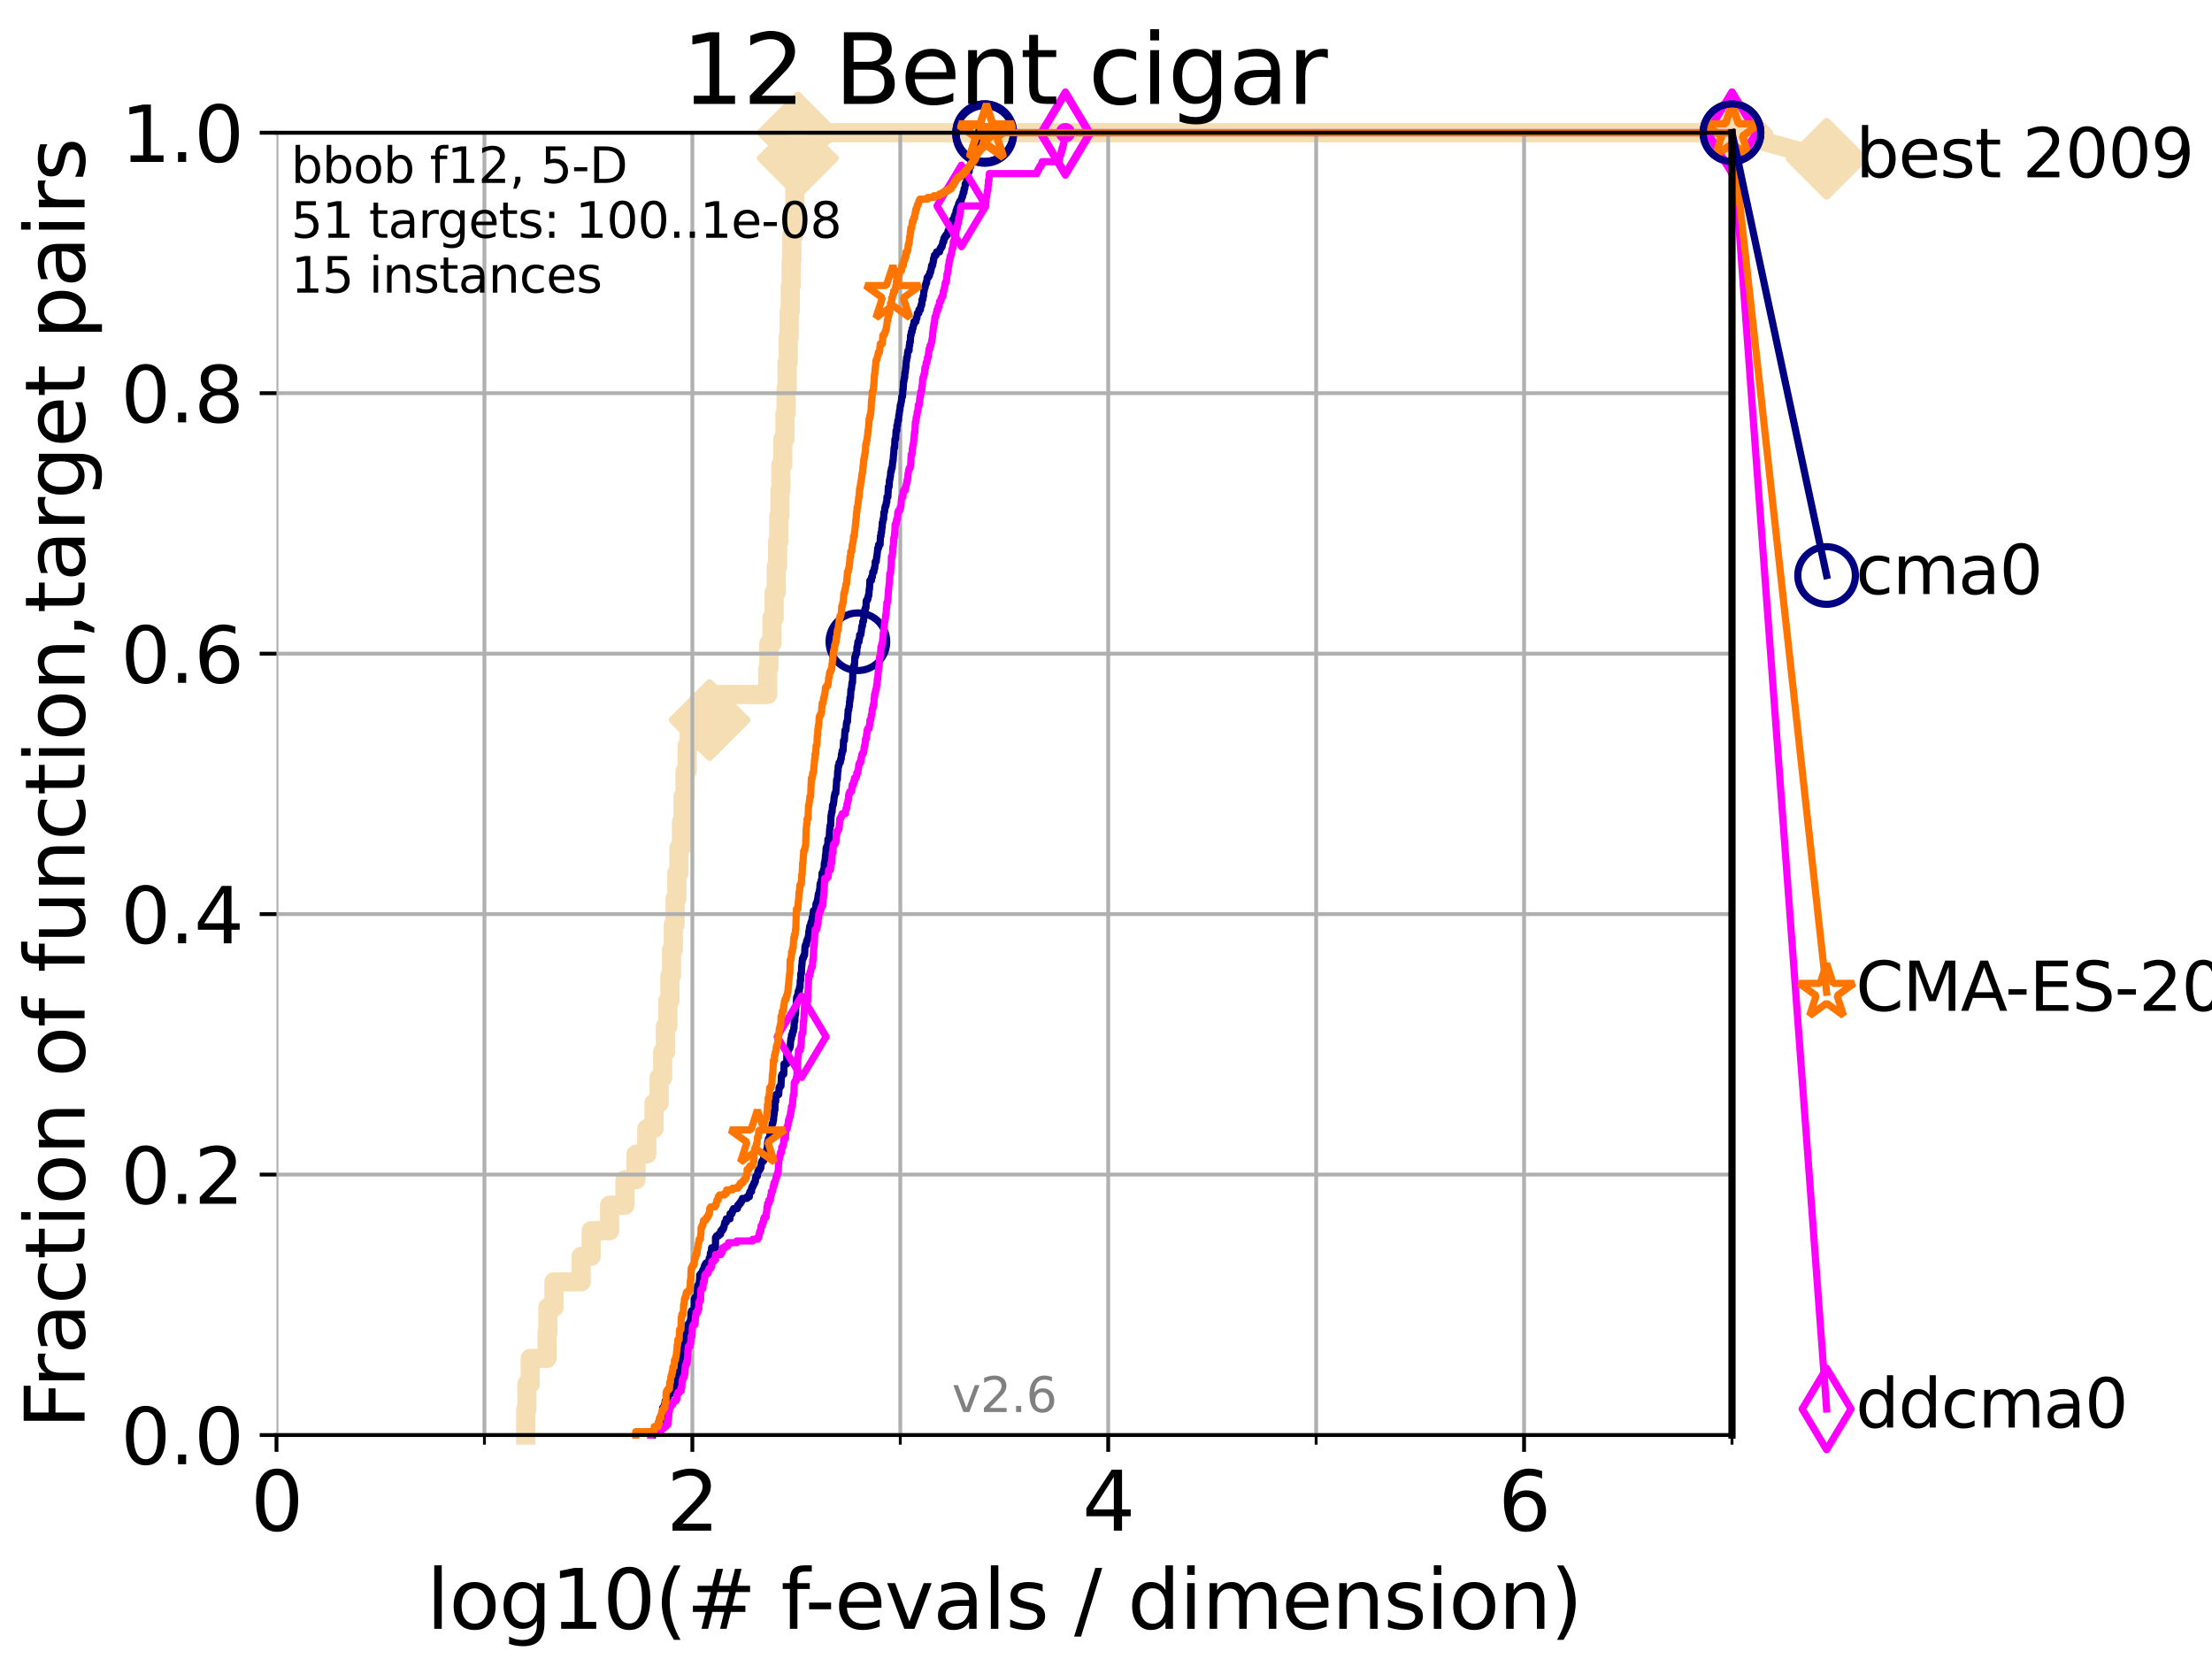 <?xml version="1.0" encoding="utf-8" standalone="no"?>
<!DOCTYPE svg PUBLIC "-//W3C//DTD SVG 1.1//EN"
  "http://www.w3.org/Graphics/SVG/1.1/DTD/svg11.dtd">
<svg xmlns:xlink="http://www.w3.org/1999/xlink" width="460.8pt" height="345.6pt" viewBox="0 0 460.8 345.6" xmlns="http://www.w3.org/2000/svg" version="1.1">
 <defs>
  <style type="text/css">*{stroke-linejoin: round; stroke-linecap: butt}</style>
 </defs>
 <g id="figure_1">
  <g id="patch_1">
   <path d="M 0 345.6 
L 460.8 345.6 
L 460.8 0 
L 0 0 
z
" style="fill: #ffffff"/>
  </g>
  <g id="axes_1">
   <g id="patch_2">
    <path d="M 57.6 298.944 
L 360.806 298.944 
L 360.806 27.648 
L 57.6 27.648 
z
" style="fill: #ffffff"/>
   </g>
   <g id="line2d_1">
    <path d="M 109.52 298.944 
L 109.52 293.624 
L 109.757 293.624 
L 109.757 288.305 
L 110.449 288.305 
L 110.449 282.985 
L 113.954 282.985 
L 113.954 277.666 
L 114.142 277.666 
L 114.142 272.346 
L 115.402 272.346 
L 115.402 267.027 
L 121.073 267.027 
L 121.073 261.707 
L 123.145 261.707 
L 123.145 256.388 
L 126.994 256.388 
L 126.994 251.068 
L 130.187 251.068 
L 130.187 245.749 
L 132.499 245.749 
L 132.499 240.429 
L 134.746 240.429 
L 134.746 235.11 
L 136.242 235.11 
L 136.242 229.79 
L 137.305 229.79 
L 137.305 224.471 
L 138.051 224.471 
L 138.051 219.151 
L 138.617 219.151 
L 138.617 213.832 
L 139.117 213.832 
L 139.117 208.512 
L 139.556 208.512 
L 139.556 203.192 
L 139.891 203.192 
L 139.891 197.873 
L 140.266 197.873 
L 140.266 192.553 
L 140.634 192.553 
L 140.634 187.234 
L 140.995 187.234 
L 140.995 181.914 
L 141.437 181.914 
L 141.437 176.595 
L 141.953 176.595 
L 141.953 171.275 
L 142.29 171.275 
L 142.29 165.956 
L 142.703 165.956 
L 142.703 160.636 
L 143.146 160.636 
L 143.146 155.317 
L 143.541 155.317 
L 143.541 149.997 
L 147.816 149.997 
L 147.816 144.678 
L 159.931 144.678 
L 159.931 139.358 
L 160.159 139.358 
L 160.159 134.039 
L 160.809 134.039 
L 160.809 128.719 
L 161.271 128.719 
L 161.271 123.4 
L 161.707 123.4 
L 161.707 118.08 
L 161.987 118.08 
L 161.987 112.76 
L 162.248 112.76 
L 162.248 107.441 
L 162.478 107.441 
L 162.478 102.121 
L 162.677 102.121 
L 162.677 96.802 
L 163.068 96.802 
L 163.068 91.482 
L 163.518 91.482 
L 163.518 86.163 
L 163.76 86.163 
L 163.76 80.843 
L 163.985 80.843 
L 163.985 75.524 
L 164.194 75.524 
L 164.194 70.204 
L 164.401 70.204 
L 164.401 64.885 
L 164.632 64.885 
L 164.632 59.565 
L 164.822 59.565 
L 164.822 54.246 
L 164.96 54.246 
L 164.96 48.926 
L 165.38 48.926 
L 165.38 43.607 
L 165.574 43.607 
L 165.574 38.287 
L 165.707 38.287 
L 165.707 32.968 
L 166.193 32.968 
L 166.193 27.648 
L 360.806 27.648 
" style="fill: none; stroke: #f5deb3; stroke-width: 4; stroke-linecap: square"/>
   </g>
   <g id="line2d_2">
    <defs>
     <path id="m6d2a854f50" d="M -0 7.778 
L 7.778 0 
L 0 -7.778 
L -7.778 -0 
z
" style="stroke: #f5deb3; stroke-width: 1.5; stroke-linejoin: miter"/>
    </defs>
    <g>
     <use xlink:href="#m6d2a854f50" x="147.816" y="149.997" style="fill: #f5deb3; stroke: #f5deb3; stroke-width: 1.5; stroke-linejoin: miter"/>
     <use xlink:href="#m6d2a854f50" x="166.193" y="32.968" style="fill: #f5deb3; stroke: #f5deb3; stroke-width: 1.5; stroke-linejoin: miter"/>
     <use xlink:href="#m6d2a854f50" x="166.193" y="27.648" style="fill: #f5deb3; stroke: #f5deb3; stroke-width: 1.5; stroke-linejoin: miter"/>
     <use xlink:href="#m6d2a854f50" x="166.193" y="27.648" style="fill: #f5deb3; stroke: #f5deb3; stroke-width: 1.5; stroke-linejoin: miter"/>
     <use xlink:href="#m6d2a854f50" x="360.806" y="27.648" style="fill: #f5deb3; stroke: #f5deb3; stroke-width: 1.5; stroke-linejoin: miter"/>
    </g>
   </g>
   <g id="line2d_3">
    <path style="fill: none; stroke: #f5deb3; stroke-width: 4; stroke-linecap: square"/>
    <g/>
   </g>
   <g id="line2d_4">
    <path d="M 360.806 27.648 
L 380.515 33.074 
" style="fill: none; stroke: #f5deb3; stroke-width: 4; stroke-linecap: square"/>
    <g>
     <use xlink:href="#m6d2a854f50" x="360.806" y="27.648" style="fill: #f5deb3; stroke: #f5deb3; stroke-width: 1.5; stroke-linejoin: miter"/>
     <use xlink:href="#m6d2a854f50" x="380.515" y="33.074" style="fill: #f5deb3; stroke: #f5deb3; stroke-width: 1.5; stroke-linejoin: miter"/>
    </g>
   </g>
   <g id="matplotlib.axis_1">
    <g id="xtick_1">
     <g id="line2d_5">
      <path d="M 57.6 298.944 
L 57.6 27.648 
" clip-path="url(#p8a69638ad2)" style="fill: none; stroke: #b0b0b0; stroke-width: 0.8; stroke-linecap: square"/>
     </g>
     <g id="line2d_6">
      <defs>
       <path id="mdad89ae2c2" d="M 0 0 
L 0 3.5 
" style="stroke: #000000; stroke-width: 0.8"/>
      </defs>
      <g>
       <use xlink:href="#mdad89ae2c2" x="57.6" y="298.944" style="stroke: #000000; stroke-width: 0.8"/>
      </g>
     </g>
     <g id="text_1">
      <!-- 0 -->
      <g transform="translate(52.192 318.861)scale(0.17 -0.17)">
       <defs>
        <path id="DejaVuSans-30" d="M 2034 4250 
Q 1547 4250 1301 3770 
Q 1056 3291 1056 2328 
Q 1056 1369 1301 889 
Q 1547 409 2034 409 
Q 2525 409 2770 889 
Q 3016 1369 3016 2328 
Q 3016 3291 2770 3770 
Q 2525 4250 2034 4250 
z
M 2034 4750 
Q 2819 4750 3233 4129 
Q 3647 3509 3647 2328 
Q 3647 1150 3233 529 
Q 2819 -91 2034 -91 
Q 1250 -91 836 529 
Q 422 1150 422 2328 
Q 422 3509 836 4129 
Q 1250 4750 2034 4750 
z
" transform="scale(0.016)"/>
       </defs>
       <use xlink:href="#DejaVuSans-30"/>
      </g>
     </g>
    </g>
    <g id="xtick_2">
     <g id="line2d_7">
      <path d="M 144.23 298.944 
L 144.23 27.648 
" clip-path="url(#p8a69638ad2)" style="fill: none; stroke: #b0b0b0; stroke-width: 0.8; stroke-linecap: square"/>
     </g>
     <g id="line2d_8">
      <g>
       <use xlink:href="#mdad89ae2c2" x="144.23" y="298.944" style="stroke: #000000; stroke-width: 0.8"/>
      </g>
     </g>
     <g id="text_2">
      <!-- 2 -->
      <g transform="translate(138.822 318.861)scale(0.17 -0.17)">
       <defs>
        <path id="DejaVuSans-32" d="M 1228 531 
L 3431 531 
L 3431 0 
L 469 0 
L 469 531 
Q 828 903 1448 1529 
Q 2069 2156 2228 2338 
Q 2531 2678 2651 2914 
Q 2772 3150 2772 3378 
Q 2772 3750 2511 3984 
Q 2250 4219 1831 4219 
Q 1534 4219 1204 4116 
Q 875 4013 500 3803 
L 500 4441 
Q 881 4594 1212 4672 
Q 1544 4750 1819 4750 
Q 2544 4750 2975 4387 
Q 3406 4025 3406 3419 
Q 3406 3131 3298 2873 
Q 3191 2616 2906 2266 
Q 2828 2175 2409 1742 
Q 1991 1309 1228 531 
z
" transform="scale(0.016)"/>
       </defs>
       <use xlink:href="#DejaVuSans-32"/>
      </g>
     </g>
    </g>
    <g id="xtick_3">
     <g id="line2d_9">
      <path d="M 230.861 298.944 
L 230.861 27.648 
" clip-path="url(#p8a69638ad2)" style="fill: none; stroke: #b0b0b0; stroke-width: 0.8; stroke-linecap: square"/>
     </g>
     <g id="line2d_10">
      <g>
       <use xlink:href="#mdad89ae2c2" x="230.861" y="298.944" style="stroke: #000000; stroke-width: 0.8"/>
      </g>
     </g>
     <g id="text_3">
      <!-- 4 -->
      <g transform="translate(225.453 318.861)scale(0.17 -0.17)">
       <defs>
        <path id="DejaVuSans-34" d="M 2419 4116 
L 825 1625 
L 2419 1625 
L 2419 4116 
z
M 2253 4666 
L 3047 4666 
L 3047 1625 
L 3713 1625 
L 3713 1100 
L 3047 1100 
L 3047 0 
L 2419 0 
L 2419 1100 
L 313 1100 
L 313 1709 
L 2253 4666 
z
" transform="scale(0.016)"/>
       </defs>
       <use xlink:href="#DejaVuSans-34"/>
      </g>
     </g>
    </g>
    <g id="xtick_4">
     <g id="line2d_11">
      <path d="M 317.491 298.944 
L 317.491 27.648 
" clip-path="url(#p8a69638ad2)" style="fill: none; stroke: #b0b0b0; stroke-width: 0.8; stroke-linecap: square"/>
     </g>
     <g id="line2d_12">
      <g>
       <use xlink:href="#mdad89ae2c2" x="317.491" y="298.944" style="stroke: #000000; stroke-width: 0.8"/>
      </g>
     </g>
     <g id="text_4">
      <!-- 6 -->
      <g transform="translate(312.083 318.861)scale(0.17 -0.17)">
       <defs>
        <path id="DejaVuSans-36" d="M 2113 2584 
Q 1688 2584 1439 2293 
Q 1191 2003 1191 1497 
Q 1191 994 1439 701 
Q 1688 409 2113 409 
Q 2538 409 2786 701 
Q 3034 994 3034 1497 
Q 3034 2003 2786 2293 
Q 2538 2584 2113 2584 
z
M 3366 4563 
L 3366 3988 
Q 3128 4100 2886 4159 
Q 2644 4219 2406 4219 
Q 1781 4219 1451 3797 
Q 1122 3375 1075 2522 
Q 1259 2794 1537 2939 
Q 1816 3084 2150 3084 
Q 2853 3084 3261 2657 
Q 3669 2231 3669 1497 
Q 3669 778 3244 343 
Q 2819 -91 2113 -91 
Q 1303 -91 875 529 
Q 447 1150 447 2328 
Q 447 3434 972 4092 
Q 1497 4750 2381 4750 
Q 2619 4750 2861 4703 
Q 3103 4656 3366 4563 
z
" transform="scale(0.016)"/>
       </defs>
       <use xlink:href="#DejaVuSans-36"/>
      </g>
     </g>
    </g>
    <g id="xtick_5">
     <g id="line2d_13">
      <path d="M 100.915 298.944 
L 100.915 27.648 
" clip-path="url(#p8a69638ad2)" style="fill: none; stroke: #b0b0b0; stroke-width: 0.8; stroke-linecap: square"/>
     </g>
     <g id="line2d_14">
      <defs>
       <path id="m4af6a72668" d="M 0 0 
L 0 2 
" style="stroke: #000000; stroke-width: 0.6"/>
      </defs>
      <g>
       <use xlink:href="#m4af6a72668" x="100.915" y="298.944" style="stroke: #000000; stroke-width: 0.6"/>
      </g>
     </g>
    </g>
    <g id="xtick_6">
     <g id="line2d_15">
      <path d="M 187.546 298.944 
L 187.546 27.648 
" clip-path="url(#p8a69638ad2)" style="fill: none; stroke: #b0b0b0; stroke-width: 0.8; stroke-linecap: square"/>
     </g>
     <g id="line2d_16">
      <g>
       <use xlink:href="#m4af6a72668" x="187.546" y="298.944" style="stroke: #000000; stroke-width: 0.6"/>
      </g>
     </g>
    </g>
    <g id="xtick_7">
     <g id="line2d_17">
      <path d="M 274.176 298.944 
L 274.176 27.648 
" clip-path="url(#p8a69638ad2)" style="fill: none; stroke: #b0b0b0; stroke-width: 0.8; stroke-linecap: square"/>
     </g>
     <g id="line2d_18">
      <g>
       <use xlink:href="#m4af6a72668" x="274.176" y="298.944" style="stroke: #000000; stroke-width: 0.6"/>
      </g>
     </g>
    </g>
    <g id="xtick_8">
     <g id="line2d_19">
      <path d="M 360.806 298.944 
L 360.806 27.648 
" clip-path="url(#p8a69638ad2)" style="fill: none; stroke: #b0b0b0; stroke-width: 0.8; stroke-linecap: square"/>
     </g>
     <g id="line2d_20">
      <g>
       <use xlink:href="#m4af6a72668" x="360.806" y="298.944" style="stroke: #000000; stroke-width: 0.6"/>
      </g>
     </g>
    </g>
    <g id="text_5">
     <!-- log10(# f-evals / dimension) -->
     <g transform="translate(88.823 339.314)scale(0.17 -0.17)">
      <defs>
       <path id="DejaVuSans-6c" d="M 603 4863 
L 1178 4863 
L 1178 0 
L 603 0 
L 603 4863 
z
" transform="scale(0.016)"/>
       <path id="DejaVuSans-6f" d="M 1959 3097 
Q 1497 3097 1228 2736 
Q 959 2375 959 1747 
Q 959 1119 1226 758 
Q 1494 397 1959 397 
Q 2419 397 2687 759 
Q 2956 1122 2956 1747 
Q 2956 2369 2687 2733 
Q 2419 3097 1959 3097 
z
M 1959 3584 
Q 2709 3584 3137 3096 
Q 3566 2609 3566 1747 
Q 3566 888 3137 398 
Q 2709 -91 1959 -91 
Q 1206 -91 779 398 
Q 353 888 353 1747 
Q 353 2609 779 3096 
Q 1206 3584 1959 3584 
z
" transform="scale(0.016)"/>
       <path id="DejaVuSans-67" d="M 2906 1791 
Q 2906 2416 2648 2759 
Q 2391 3103 1925 3103 
Q 1463 3103 1205 2759 
Q 947 2416 947 1791 
Q 947 1169 1205 825 
Q 1463 481 1925 481 
Q 2391 481 2648 825 
Q 2906 1169 2906 1791 
z
M 3481 434 
Q 3481 -459 3084 -895 
Q 2688 -1331 1869 -1331 
Q 1566 -1331 1297 -1286 
Q 1028 -1241 775 -1147 
L 775 -588 
Q 1028 -725 1275 -790 
Q 1522 -856 1778 -856 
Q 2344 -856 2625 -561 
Q 2906 -266 2906 331 
L 2906 616 
Q 2728 306 2450 153 
Q 2172 0 1784 0 
Q 1141 0 747 490 
Q 353 981 353 1791 
Q 353 2603 747 3093 
Q 1141 3584 1784 3584 
Q 2172 3584 2450 3431 
Q 2728 3278 2906 2969 
L 2906 3500 
L 3481 3500 
L 3481 434 
z
" transform="scale(0.016)"/>
       <path id="DejaVuSans-31" d="M 794 531 
L 1825 531 
L 1825 4091 
L 703 3866 
L 703 4441 
L 1819 4666 
L 2450 4666 
L 2450 531 
L 3481 531 
L 3481 0 
L 794 0 
L 794 531 
z
" transform="scale(0.016)"/>
       <path id="DejaVuSans-28" d="M 1984 4856 
Q 1566 4138 1362 3434 
Q 1159 2731 1159 2009 
Q 1159 1288 1364 580 
Q 1569 -128 1984 -844 
L 1484 -844 
Q 1016 -109 783 600 
Q 550 1309 550 2009 
Q 550 2706 781 3412 
Q 1013 4119 1484 4856 
L 1984 4856 
z
" transform="scale(0.016)"/>
       <path id="DejaVuSans-23" d="M 3272 2816 
L 2363 2816 
L 2100 1772 
L 3016 1772 
L 3272 2816 
z
M 2803 4594 
L 2478 3297 
L 3391 3297 
L 3719 4594 
L 4219 4594 
L 3897 3297 
L 4872 3297 
L 4872 2816 
L 3775 2816 
L 3519 1772 
L 4513 1772 
L 4513 1294 
L 3397 1294 
L 3072 0 
L 2572 0 
L 2894 1294 
L 1978 1294 
L 1656 0 
L 1153 0 
L 1478 1294 
L 494 1294 
L 494 1772 
L 1594 1772 
L 1856 2816 
L 850 2816 
L 850 3297 
L 1978 3297 
L 2297 4594 
L 2803 4594 
z
" transform="scale(0.016)"/>
       <path id="DejaVuSans-20" transform="scale(0.016)"/>
       <path id="DejaVuSans-66" d="M 2375 4863 
L 2375 4384 
L 1825 4384 
Q 1516 4384 1395 4259 
Q 1275 4134 1275 3809 
L 1275 3500 
L 2222 3500 
L 2222 3053 
L 1275 3053 
L 1275 0 
L 697 0 
L 697 3053 
L 147 3053 
L 147 3500 
L 697 3500 
L 697 3744 
Q 697 4328 969 4595 
Q 1241 4863 1831 4863 
L 2375 4863 
z
" transform="scale(0.016)"/>
       <path id="DejaVuSans-2d" d="M 313 2009 
L 1997 2009 
L 1997 1497 
L 313 1497 
L 313 2009 
z
" transform="scale(0.016)"/>
       <path id="DejaVuSans-65" d="M 3597 1894 
L 3597 1613 
L 953 1613 
Q 991 1019 1311 708 
Q 1631 397 2203 397 
Q 2534 397 2845 478 
Q 3156 559 3463 722 
L 3463 178 
Q 3153 47 2828 -22 
Q 2503 -91 2169 -91 
Q 1331 -91 842 396 
Q 353 884 353 1716 
Q 353 2575 817 3079 
Q 1281 3584 2069 3584 
Q 2775 3584 3186 3129 
Q 3597 2675 3597 1894 
z
M 3022 2063 
Q 3016 2534 2758 2815 
Q 2500 3097 2075 3097 
Q 1594 3097 1305 2825 
Q 1016 2553 972 2059 
L 3022 2063 
z
" transform="scale(0.016)"/>
       <path id="DejaVuSans-76" d="M 191 3500 
L 800 3500 
L 1894 563 
L 2988 3500 
L 3597 3500 
L 2284 0 
L 1503 0 
L 191 3500 
z
" transform="scale(0.016)"/>
       <path id="DejaVuSans-61" d="M 2194 1759 
Q 1497 1759 1228 1600 
Q 959 1441 959 1056 
Q 959 750 1161 570 
Q 1363 391 1709 391 
Q 2188 391 2477 730 
Q 2766 1069 2766 1631 
L 2766 1759 
L 2194 1759 
z
M 3341 1997 
L 3341 0 
L 2766 0 
L 2766 531 
Q 2569 213 2275 61 
Q 1981 -91 1556 -91 
Q 1019 -91 701 211 
Q 384 513 384 1019 
Q 384 1609 779 1909 
Q 1175 2209 1959 2209 
L 2766 2209 
L 2766 2266 
Q 2766 2663 2505 2880 
Q 2244 3097 1772 3097 
Q 1472 3097 1187 3025 
Q 903 2953 641 2809 
L 641 3341 
Q 956 3463 1253 3523 
Q 1550 3584 1831 3584 
Q 2591 3584 2966 3190 
Q 3341 2797 3341 1997 
z
" transform="scale(0.016)"/>
       <path id="DejaVuSans-73" d="M 2834 3397 
L 2834 2853 
Q 2591 2978 2328 3040 
Q 2066 3103 1784 3103 
Q 1356 3103 1142 2972 
Q 928 2841 928 2578 
Q 928 2378 1081 2264 
Q 1234 2150 1697 2047 
L 1894 2003 
Q 2506 1872 2764 1633 
Q 3022 1394 3022 966 
Q 3022 478 2636 193 
Q 2250 -91 1575 -91 
Q 1294 -91 989 -36 
Q 684 19 347 128 
L 347 722 
Q 666 556 975 473 
Q 1284 391 1588 391 
Q 1994 391 2212 530 
Q 2431 669 2431 922 
Q 2431 1156 2273 1281 
Q 2116 1406 1581 1522 
L 1381 1569 
Q 847 1681 609 1914 
Q 372 2147 372 2553 
Q 372 3047 722 3315 
Q 1072 3584 1716 3584 
Q 2034 3584 2315 3537 
Q 2597 3491 2834 3397 
z
" transform="scale(0.016)"/>
       <path id="DejaVuSans-2f" d="M 1625 4666 
L 2156 4666 
L 531 -594 
L 0 -594 
L 1625 4666 
z
" transform="scale(0.016)"/>
       <path id="DejaVuSans-64" d="M 2906 2969 
L 2906 4863 
L 3481 4863 
L 3481 0 
L 2906 0 
L 2906 525 
Q 2725 213 2448 61 
Q 2172 -91 1784 -91 
Q 1150 -91 751 415 
Q 353 922 353 1747 
Q 353 2572 751 3078 
Q 1150 3584 1784 3584 
Q 2172 3584 2448 3432 
Q 2725 3281 2906 2969 
z
M 947 1747 
Q 947 1113 1208 752 
Q 1469 391 1925 391 
Q 2381 391 2643 752 
Q 2906 1113 2906 1747 
Q 2906 2381 2643 2742 
Q 2381 3103 1925 3103 
Q 1469 3103 1208 2742 
Q 947 2381 947 1747 
z
" transform="scale(0.016)"/>
       <path id="DejaVuSans-69" d="M 603 3500 
L 1178 3500 
L 1178 0 
L 603 0 
L 603 3500 
z
M 603 4863 
L 1178 4863 
L 1178 4134 
L 603 4134 
L 603 4863 
z
" transform="scale(0.016)"/>
       <path id="DejaVuSans-6d" d="M 3328 2828 
Q 3544 3216 3844 3400 
Q 4144 3584 4550 3584 
Q 5097 3584 5394 3201 
Q 5691 2819 5691 2113 
L 5691 0 
L 5113 0 
L 5113 2094 
Q 5113 2597 4934 2840 
Q 4756 3084 4391 3084 
Q 3944 3084 3684 2787 
Q 3425 2491 3425 1978 
L 3425 0 
L 2847 0 
L 2847 2094 
Q 2847 2600 2669 2842 
Q 2491 3084 2119 3084 
Q 1678 3084 1418 2786 
Q 1159 2488 1159 1978 
L 1159 0 
L 581 0 
L 581 3500 
L 1159 3500 
L 1159 2956 
Q 1356 3278 1631 3431 
Q 1906 3584 2284 3584 
Q 2666 3584 2933 3390 
Q 3200 3197 3328 2828 
z
" transform="scale(0.016)"/>
       <path id="DejaVuSans-6e" d="M 3513 2113 
L 3513 0 
L 2938 0 
L 2938 2094 
Q 2938 2591 2744 2837 
Q 2550 3084 2163 3084 
Q 1697 3084 1428 2787 
Q 1159 2491 1159 1978 
L 1159 0 
L 581 0 
L 581 3500 
L 1159 3500 
L 1159 2956 
Q 1366 3272 1645 3428 
Q 1925 3584 2291 3584 
Q 2894 3584 3203 3211 
Q 3513 2838 3513 2113 
z
" transform="scale(0.016)"/>
       <path id="DejaVuSans-29" d="M 513 4856 
L 1013 4856 
Q 1481 4119 1714 3412 
Q 1947 2706 1947 2009 
Q 1947 1309 1714 600 
Q 1481 -109 1013 -844 
L 513 -844 
Q 928 -128 1133 580 
Q 1338 1288 1338 2009 
Q 1338 2731 1133 3434 
Q 928 4138 513 4856 
z
" transform="scale(0.016)"/>
      </defs>
      <use xlink:href="#DejaVuSans-6c"/>
      <use xlink:href="#DejaVuSans-6f" x="27.783"/>
      <use xlink:href="#DejaVuSans-67" x="88.965"/>
      <use xlink:href="#DejaVuSans-31" x="152.441"/>
      <use xlink:href="#DejaVuSans-30" x="216.064"/>
      <use xlink:href="#DejaVuSans-28" x="279.688"/>
      <use xlink:href="#DejaVuSans-23" x="318.701"/>
      <use xlink:href="#DejaVuSans-20" x="402.49"/>
      <use xlink:href="#DejaVuSans-66" x="434.277"/>
      <use xlink:href="#DejaVuSans-2d" x="463.982"/>
      <use xlink:href="#DejaVuSans-65" x="500.066"/>
      <use xlink:href="#DejaVuSans-76" x="561.59"/>
      <use xlink:href="#DejaVuSans-61" x="620.77"/>
      <use xlink:href="#DejaVuSans-6c" x="682.049"/>
      <use xlink:href="#DejaVuSans-73" x="709.832"/>
      <use xlink:href="#DejaVuSans-20" x="761.932"/>
      <use xlink:href="#DejaVuSans-2f" x="793.719"/>
      <use xlink:href="#DejaVuSans-20" x="827.41"/>
      <use xlink:href="#DejaVuSans-64" x="859.197"/>
      <use xlink:href="#DejaVuSans-69" x="922.674"/>
      <use xlink:href="#DejaVuSans-6d" x="950.457"/>
      <use xlink:href="#DejaVuSans-65" x="1047.869"/>
      <use xlink:href="#DejaVuSans-6e" x="1109.393"/>
      <use xlink:href="#DejaVuSans-73" x="1172.771"/>
      <use xlink:href="#DejaVuSans-69" x="1224.871"/>
      <use xlink:href="#DejaVuSans-6f" x="1252.654"/>
      <use xlink:href="#DejaVuSans-6e" x="1313.836"/>
      <use xlink:href="#DejaVuSans-29" x="1377.215"/>
     </g>
    </g>
   </g>
   <g id="matplotlib.axis_2">
    <g id="ytick_1">
     <g id="line2d_21">
      <path d="M 57.6 298.944 
L 360.806 298.944 
" clip-path="url(#p8a69638ad2)" style="fill: none; stroke: #b0b0b0; stroke-width: 0.8; stroke-linecap: square"/>
     </g>
     <g id="line2d_22">
      <defs>
       <path id="ma5fb62fc93" d="M 0 0 
L -3.5 0 
" style="stroke: #000000; stroke-width: 0.8"/>
      </defs>
      <g>
       <use xlink:href="#ma5fb62fc93" x="57.6" y="298.944" style="stroke: #000000; stroke-width: 0.8"/>
      </g>
     </g>
     <g id="text_6">
      <!-- 0.0 -->
      <g transform="translate(25.155 305.023)scale(0.16 -0.16)">
       <defs>
        <path id="DejaVuSans-2e" d="M 684 794 
L 1344 794 
L 1344 0 
L 684 0 
L 684 794 
z
" transform="scale(0.016)"/>
       </defs>
       <use xlink:href="#DejaVuSans-30"/>
       <use xlink:href="#DejaVuSans-2e" x="63.623"/>
       <use xlink:href="#DejaVuSans-30" x="95.41"/>
      </g>
     </g>
    </g>
    <g id="ytick_2">
     <g id="line2d_23">
      <path d="M 57.6 244.685 
L 360.806 244.685 
" clip-path="url(#p8a69638ad2)" style="fill: none; stroke: #b0b0b0; stroke-width: 0.8; stroke-linecap: square"/>
     </g>
     <g id="line2d_24">
      <g>
       <use xlink:href="#ma5fb62fc93" x="57.6" y="244.685" style="stroke: #000000; stroke-width: 0.8"/>
      </g>
     </g>
     <g id="text_7">
      <!-- 0.2 -->
      <g transform="translate(25.155 250.764)scale(0.16 -0.16)">
       <use xlink:href="#DejaVuSans-30"/>
       <use xlink:href="#DejaVuSans-2e" x="63.623"/>
       <use xlink:href="#DejaVuSans-32" x="95.41"/>
      </g>
     </g>
    </g>
    <g id="ytick_3">
     <g id="line2d_25">
      <path d="M 57.6 190.426 
L 360.806 190.426 
" clip-path="url(#p8a69638ad2)" style="fill: none; stroke: #b0b0b0; stroke-width: 0.8; stroke-linecap: square"/>
     </g>
     <g id="line2d_26">
      <g>
       <use xlink:href="#ma5fb62fc93" x="57.6" y="190.426" style="stroke: #000000; stroke-width: 0.8"/>
      </g>
     </g>
     <g id="text_8">
      <!-- 0.4 -->
      <g transform="translate(25.155 196.504)scale(0.16 -0.16)">
       <use xlink:href="#DejaVuSans-30"/>
       <use xlink:href="#DejaVuSans-2e" x="63.623"/>
       <use xlink:href="#DejaVuSans-34" x="95.41"/>
      </g>
     </g>
    </g>
    <g id="ytick_4">
     <g id="line2d_27">
      <path d="M 57.6 136.166 
L 360.806 136.166 
" clip-path="url(#p8a69638ad2)" style="fill: none; stroke: #b0b0b0; stroke-width: 0.8; stroke-linecap: square"/>
     </g>
     <g id="line2d_28">
      <g>
       <use xlink:href="#ma5fb62fc93" x="57.6" y="136.166" style="stroke: #000000; stroke-width: 0.8"/>
      </g>
     </g>
     <g id="text_9">
      <!-- 0.6 -->
      <g transform="translate(25.155 142.245)scale(0.16 -0.16)">
       <use xlink:href="#DejaVuSans-30"/>
       <use xlink:href="#DejaVuSans-2e" x="63.623"/>
       <use xlink:href="#DejaVuSans-36" x="95.41"/>
      </g>
     </g>
    </g>
    <g id="ytick_5">
     <g id="line2d_29">
      <path d="M 57.6 81.907 
L 360.806 81.907 
" clip-path="url(#p8a69638ad2)" style="fill: none; stroke: #b0b0b0; stroke-width: 0.8; stroke-linecap: square"/>
     </g>
     <g id="line2d_30">
      <g>
       <use xlink:href="#ma5fb62fc93" x="57.6" y="81.907" style="stroke: #000000; stroke-width: 0.8"/>
      </g>
     </g>
     <g id="text_10">
      <!-- 0.8 -->
      <g transform="translate(25.155 87.986)scale(0.16 -0.16)">
       <defs>
        <path id="DejaVuSans-38" d="M 2034 2216 
Q 1584 2216 1326 1975 
Q 1069 1734 1069 1313 
Q 1069 891 1326 650 
Q 1584 409 2034 409 
Q 2484 409 2743 651 
Q 3003 894 3003 1313 
Q 3003 1734 2745 1975 
Q 2488 2216 2034 2216 
z
M 1403 2484 
Q 997 2584 770 2862 
Q 544 3141 544 3541 
Q 544 4100 942 4425 
Q 1341 4750 2034 4750 
Q 2731 4750 3128 4425 
Q 3525 4100 3525 3541 
Q 3525 3141 3298 2862 
Q 3072 2584 2669 2484 
Q 3125 2378 3379 2068 
Q 3634 1759 3634 1313 
Q 3634 634 3220 271 
Q 2806 -91 2034 -91 
Q 1263 -91 848 271 
Q 434 634 434 1313 
Q 434 1759 690 2068 
Q 947 2378 1403 2484 
z
M 1172 3481 
Q 1172 3119 1398 2916 
Q 1625 2713 2034 2713 
Q 2441 2713 2670 2916 
Q 2900 3119 2900 3481 
Q 2900 3844 2670 4047 
Q 2441 4250 2034 4250 
Q 1625 4250 1398 4047 
Q 1172 3844 1172 3481 
z
" transform="scale(0.016)"/>
       </defs>
       <use xlink:href="#DejaVuSans-30"/>
       <use xlink:href="#DejaVuSans-2e" x="63.623"/>
       <use xlink:href="#DejaVuSans-38" x="95.41"/>
      </g>
     </g>
    </g>
    <g id="ytick_6">
     <g id="line2d_31">
      <path d="M 57.6 27.648 
L 360.806 27.648 
" clip-path="url(#p8a69638ad2)" style="fill: none; stroke: #b0b0b0; stroke-width: 0.8; stroke-linecap: square"/>
     </g>
     <g id="line2d_32">
      <g>
       <use xlink:href="#ma5fb62fc93" x="57.6" y="27.648" style="stroke: #000000; stroke-width: 0.8"/>
      </g>
     </g>
     <g id="text_11">
      <!-- 1.0 -->
      <g transform="translate(25.155 33.727)scale(0.16 -0.16)">
       <use xlink:href="#DejaVuSans-31"/>
       <use xlink:href="#DejaVuSans-2e" x="63.623"/>
       <use xlink:href="#DejaVuSans-30" x="95.41"/>
      </g>
     </g>
    </g>
    <g id="text_12">
     <!-- Fraction of function,target pairs -->
     <g transform="translate(17.62 297.681)rotate(-90)scale(0.17 -0.17)">
      <defs>
       <path id="DejaVuSans-46" d="M 628 4666 
L 3309 4666 
L 3309 4134 
L 1259 4134 
L 1259 2759 
L 3109 2759 
L 3109 2228 
L 1259 2228 
L 1259 0 
L 628 0 
L 628 4666 
z
" transform="scale(0.016)"/>
       <path id="DejaVuSans-72" d="M 2631 2963 
Q 2534 3019 2420 3045 
Q 2306 3072 2169 3072 
Q 1681 3072 1420 2755 
Q 1159 2438 1159 1844 
L 1159 0 
L 581 0 
L 581 3500 
L 1159 3500 
L 1159 2956 
Q 1341 3275 1631 3429 
Q 1922 3584 2338 3584 
Q 2397 3584 2469 3576 
Q 2541 3569 2628 3553 
L 2631 2963 
z
" transform="scale(0.016)"/>
       <path id="DejaVuSans-63" d="M 3122 3366 
L 3122 2828 
Q 2878 2963 2633 3030 
Q 2388 3097 2138 3097 
Q 1578 3097 1268 2742 
Q 959 2388 959 1747 
Q 959 1106 1268 751 
Q 1578 397 2138 397 
Q 2388 397 2633 464 
Q 2878 531 3122 666 
L 3122 134 
Q 2881 22 2623 -34 
Q 2366 -91 2075 -91 
Q 1284 -91 818 406 
Q 353 903 353 1747 
Q 353 2603 823 3093 
Q 1294 3584 2113 3584 
Q 2378 3584 2631 3529 
Q 2884 3475 3122 3366 
z
" transform="scale(0.016)"/>
       <path id="DejaVuSans-74" d="M 1172 4494 
L 1172 3500 
L 2356 3500 
L 2356 3053 
L 1172 3053 
L 1172 1153 
Q 1172 725 1289 603 
Q 1406 481 1766 481 
L 2356 481 
L 2356 0 
L 1766 0 
Q 1100 0 847 248 
Q 594 497 594 1153 
L 594 3053 
L 172 3053 
L 172 3500 
L 594 3500 
L 594 4494 
L 1172 4494 
z
" transform="scale(0.016)"/>
       <path id="DejaVuSans-75" d="M 544 1381 
L 544 3500 
L 1119 3500 
L 1119 1403 
Q 1119 906 1312 657 
Q 1506 409 1894 409 
Q 2359 409 2629 706 
Q 2900 1003 2900 1516 
L 2900 3500 
L 3475 3500 
L 3475 0 
L 2900 0 
L 2900 538 
Q 2691 219 2414 64 
Q 2138 -91 1772 -91 
Q 1169 -91 856 284 
Q 544 659 544 1381 
z
M 1991 3584 
L 1991 3584 
z
" transform="scale(0.016)"/>
       <path id="DejaVuSans-2c" d="M 750 794 
L 1409 794 
L 1409 256 
L 897 -744 
L 494 -744 
L 750 256 
L 750 794 
z
" transform="scale(0.016)"/>
       <path id="DejaVuSans-70" d="M 1159 525 
L 1159 -1331 
L 581 -1331 
L 581 3500 
L 1159 3500 
L 1159 2969 
Q 1341 3281 1617 3432 
Q 1894 3584 2278 3584 
Q 2916 3584 3314 3078 
Q 3713 2572 3713 1747 
Q 3713 922 3314 415 
Q 2916 -91 2278 -91 
Q 1894 -91 1617 61 
Q 1341 213 1159 525 
z
M 3116 1747 
Q 3116 2381 2855 2742 
Q 2594 3103 2138 3103 
Q 1681 3103 1420 2742 
Q 1159 2381 1159 1747 
Q 1159 1113 1420 752 
Q 1681 391 2138 391 
Q 2594 391 2855 752 
Q 3116 1113 3116 1747 
z
" transform="scale(0.016)"/>
      </defs>
      <use xlink:href="#DejaVuSans-46"/>
      <use xlink:href="#DejaVuSans-72" x="50.27"/>
      <use xlink:href="#DejaVuSans-61" x="91.383"/>
      <use xlink:href="#DejaVuSans-63" x="152.662"/>
      <use xlink:href="#DejaVuSans-74" x="207.643"/>
      <use xlink:href="#DejaVuSans-69" x="246.852"/>
      <use xlink:href="#DejaVuSans-6f" x="274.635"/>
      <use xlink:href="#DejaVuSans-6e" x="335.816"/>
      <use xlink:href="#DejaVuSans-20" x="399.195"/>
      <use xlink:href="#DejaVuSans-6f" x="430.982"/>
      <use xlink:href="#DejaVuSans-66" x="492.164"/>
      <use xlink:href="#DejaVuSans-20" x="527.369"/>
      <use xlink:href="#DejaVuSans-66" x="559.156"/>
      <use xlink:href="#DejaVuSans-75" x="594.361"/>
      <use xlink:href="#DejaVuSans-6e" x="657.74"/>
      <use xlink:href="#DejaVuSans-63" x="721.119"/>
      <use xlink:href="#DejaVuSans-74" x="776.1"/>
      <use xlink:href="#DejaVuSans-69" x="815.309"/>
      <use xlink:href="#DejaVuSans-6f" x="843.092"/>
      <use xlink:href="#DejaVuSans-6e" x="904.273"/>
      <use xlink:href="#DejaVuSans-2c" x="967.652"/>
      <use xlink:href="#DejaVuSans-74" x="999.439"/>
      <use xlink:href="#DejaVuSans-61" x="1038.648"/>
      <use xlink:href="#DejaVuSans-72" x="1099.928"/>
      <use xlink:href="#DejaVuSans-67" x="1139.291"/>
      <use xlink:href="#DejaVuSans-65" x="1202.768"/>
      <use xlink:href="#DejaVuSans-74" x="1264.291"/>
      <use xlink:href="#DejaVuSans-20" x="1303.5"/>
      <use xlink:href="#DejaVuSans-70" x="1335.287"/>
      <use xlink:href="#DejaVuSans-61" x="1398.764"/>
      <use xlink:href="#DejaVuSans-69" x="1460.043"/>
      <use xlink:href="#DejaVuSans-72" x="1487.826"/>
      <use xlink:href="#DejaVuSans-73" x="1528.939"/>
     </g>
    </g>
   </g>
   <g id="line2d_33">
    <defs>
     <path id="m0acd111d42" d="M 0 1.5 
C 0.398 1.5 0.779 1.342 1.061 1.061 
C 1.342 0.779 1.5 0.398 1.5 0 
C 1.5 -0.398 1.342 -0.779 1.061 -1.061 
C 0.779 -1.342 0.398 -1.5 0 -1.5 
C -0.398 -1.5 -0.779 -1.342 -1.061 -1.061 
C -1.342 -0.779 -1.5 -0.398 -1.5 0 
C -1.5 0.398 -1.342 0.779 -1.061 1.061 
C -0.779 1.342 -0.398 1.5 0 1.5 
z
" style="stroke: #f5deb3"/>
    </defs>
    <g>
     <use xlink:href="#m0acd111d42" x="166.193" y="27.648" style="fill: #f5deb3; stroke: #f5deb3"/>
     <use xlink:href="#m0acd111d42" x="166.193" y="27.648" style="fill: #f5deb3; stroke: #f5deb3"/>
    </g>
   </g>
   <g id="line2d_34">
    <defs>
     <path id="m4fc2be2354" d="M 0 1.5 
C 0.398 1.5 0.779 1.342 1.061 1.061 
C 1.342 0.779 1.5 0.398 1.5 0 
C 1.5 -0.398 1.342 -0.779 1.061 -1.061 
C 0.779 -1.342 0.398 -1.5 0 -1.5 
C -0.398 -1.5 -0.779 -1.342 -1.061 -1.061 
C -1.342 -0.779 -1.5 -0.398 -1.5 0 
C -1.5 0.398 -1.342 0.779 -1.061 1.061 
C -0.779 1.342 -0.398 1.5 0 1.5 
z
" style="stroke: #000080"/>
    </defs>
    <g>
     <use xlink:href="#m4fc2be2354" x="205.13" y="27.648" style="fill: #000080; stroke: #000080"/>
     <use xlink:href="#m4fc2be2354" x="205.13" y="27.648" style="fill: #000080; stroke: #000080"/>
    </g>
   </g>
   <g id="line2d_35">
    <path d="M 135.894 298.944 
L 135.894 298.235 
L 136.528 298.235 
L 136.528 297.88 
L 136.697 297.88 
L 136.697 297.525 
L 136.975 297.525 
L 137.086 296.816 
L 137.141 296.816 
L 137.25 296.107 
L 137.628 296.107 
L 137.628 295.043 
L 137.998 295.043 
L 138.051 293.27 
L 138.31 293.27 
L 138.413 292.561 
L 138.515 292.561 
L 138.566 291.851 
L 138.969 291.851 
L 138.969 291.142 
L 139.167 291.142 
L 139.216 290.433 
L 139.653 290.433 
L 139.653 289.723 
L 139.938 289.723 
L 139.986 289.014 
L 140.995 289.014 
L 141.04 287.596 
L 141.173 287.596 
L 141.261 285.468 
L 141.305 285.468 
L 141.393 284.049 
L 141.48 284.049 
L 141.48 283.695 
L 141.654 283.695 
L 141.74 282.631 
L 141.996 282.631 
L 142.038 281.922 
L 142.207 281.922 
L 142.207 281.567 
L 142.332 281.567 
L 142.415 279.439 
L 142.456 279.439 
L 142.539 278.375 
L 142.58 278.375 
L 142.58 277.666 
L 142.743 277.666 
L 142.743 277.311 
L 142.986 277.311 
L 142.986 276.957 
L 143.106 276.957 
L 143.106 276.602 
L 143.305 276.602 
L 143.305 275.893 
L 143.58 275.893 
L 143.58 275.538 
L 143.773 275.538 
L 143.85 274.829 
L 143.889 274.829 
L 143.965 273.41 
L 144.079 273.41 
L 144.079 273.056 
L 144.603 273.056 
L 144.64 270.573 
L 144.823 270.573 
L 144.823 270.219 
L 145.22 270.219 
L 145.327 268.091 
L 145.362 268.091 
L 145.362 267.736 
L 145.608 267.736 
L 145.713 266.672 
L 145.748 266.672 
L 145.748 265.608 
L 145.989 265.608 
L 145.989 265.254 
L 146.329 265.254 
L 146.396 264.544 
L 146.596 264.544 
L 146.695 263.835 
L 146.827 263.835 
L 146.827 263.48 
L 147.055 263.48 
L 147.055 263.126 
L 147.503 263.126 
L 147.503 262.771 
L 147.754 262.771 
L 147.754 262.062 
L 147.909 262.062 
L 148.002 260.998 
L 148.155 260.998 
L 148.247 259.934 
L 149.05 259.934 
L 149.05 257.806 
L 149.253 257.806 
L 149.253 257.452 
L 149.708 257.452 
L 149.708 257.097 
L 150.125 257.097 
L 150.152 256.388 
L 150.452 256.388 
L 150.452 256.033 
L 150.694 256.033 
L 150.694 255.678 
L 150.827 255.678 
L 150.906 254.969 
L 150.985 254.969 
L 150.985 254.615 
L 151.298 254.615 
L 151.298 253.905 
L 152.082 253.905 
L 152.082 252.841 
L 152.475 252.841 
L 152.475 252.487 
L 152.596 252.487 
L 152.596 252.132 
L 152.811 252.132 
L 152.811 251.778 
L 153.605 251.778 
L 153.674 251.068 
L 153.967 251.068 
L 153.967 250.714 
L 154.257 250.714 
L 154.257 250.359 
L 154.476 250.359 
L 154.476 250.004 
L 154.65 250.004 
L 154.65 249.65 
L 155.619 249.65 
L 155.619 249.295 
L 156.106 249.295 
L 156.106 248.586 
L 156.225 248.586 
L 156.225 248.231 
L 156.56 248.231 
L 156.56 247.522 
L 156.697 247.522 
L 156.697 247.167 
L 156.89 247.167 
L 156.89 246.813 
L 157.042 246.813 
L 157.042 246.458 
L 157.232 246.458 
L 157.232 246.103 
L 157.363 246.103 
L 157.382 245.394 
L 157.475 245.394 
L 157.475 245.039 
L 157.771 245.039 
L 157.844 244.33 
L 157.899 244.33 
L 157.899 243.976 
L 158.08 243.976 
L 158.08 243.621 
L 158.348 243.621 
L 158.348 243.266 
L 158.507 243.266 
L 158.613 242.202 
L 158.735 242.202 
L 158.735 241.848 
L 159.08 241.848 
L 159.08 241.138 
L 159.351 241.138 
L 159.351 240.784 
L 159.485 240.784 
L 159.485 240.429 
L 159.602 240.429 
L 159.602 239.72 
L 159.718 239.72 
L 159.817 239.011 
L 159.866 239.011 
L 159.899 237.947 
L 159.98 237.947 
L 160.062 237.237 
L 160.287 237.237 
L 160.351 236.528 
L 160.431 236.528 
L 160.431 235.464 
L 160.573 235.464 
L 160.573 235.11 
L 160.778 235.11 
L 160.855 234.046 
L 160.995 234.046 
L 161.103 233.336 
L 161.133 233.336 
L 161.21 232.273 
L 161.255 232.273 
L 161.346 231.209 
L 161.437 231.209 
L 161.437 229.435 
L 161.602 229.435 
L 161.632 228.017 
L 162.22 228.017 
L 162.292 226.598 
L 162.435 226.598 
L 162.435 226.244 
L 162.691 226.244 
L 162.789 224.116 
L 162.929 224.116 
L 162.929 223.761 
L 163.274 223.761 
L 163.328 221.634 
L 163.879 221.634 
L 163.919 219.506 
L 163.998 219.506 
L 163.998 219.151 
L 164.168 219.151 
L 164.246 218.442 
L 164.491 218.442 
L 164.491 218.087 
L 164.619 218.087 
L 164.721 216.669 
L 164.771 216.669 
L 164.771 216.314 
L 164.884 216.314 
L 164.884 215.605 
L 165.084 215.605 
L 165.109 214.895 
L 165.282 214.895 
L 165.343 214.186 
L 165.429 214.186 
L 165.453 212.768 
L 165.574 212.768 
L 165.635 211.349 
L 165.719 211.349 
L 165.791 209.576 
L 165.851 209.576 
L 165.946 207.803 
L 166.076 207.803 
L 166.076 207.448 
L 166.193 207.448 
L 166.252 206.739 
L 166.333 206.739 
L 166.333 206.384 
L 166.53 206.384 
L 166.541 205.675 
L 166.667 205.675 
L 166.713 204.256 
L 166.792 204.256 
L 166.815 202.838 
L 166.939 202.838 
L 167.018 201.065 
L 167.062 201.065 
L 167.129 200.001 
L 167.174 200.001 
L 167.174 199.646 
L 167.351 199.646 
L 167.351 199.291 
L 167.482 199.291 
L 167.482 198.937 
L 167.613 198.937 
L 167.7 197.164 
L 167.797 197.164 
L 167.797 196.809 
L 168 196.809 
L 168.021 196.1 
L 168.138 196.1 
L 168.138 195.745 
L 168.285 195.745 
L 168.379 195.036 
L 168.431 195.036 
L 168.504 193.972 
L 168.576 193.972 
L 168.627 193.263 
L 168.689 193.263 
L 168.689 192.908 
L 168.852 192.908 
L 168.923 192.199 
L 169.055 192.199 
L 169.055 191.844 
L 169.185 191.844 
L 169.195 191.135 
L 169.344 191.135 
L 169.443 189.716 
L 169.813 189.716 
L 169.813 189.362 
L 169.938 189.362 
L 169.977 188.298 
L 170.129 188.298 
L 170.129 187.943 
L 170.243 187.943 
L 170.318 187.234 
L 170.365 187.234 
L 170.431 186.525 
L 170.487 186.525 
L 170.487 186.17 
L 170.626 186.17 
L 170.7 185.461 
L 170.746 185.461 
L 170.856 184.042 
L 171.028 184.042 
L 171.083 183.333 
L 171.227 183.333 
L 171.236 181.914 
L 171.449 181.914 
L 171.52 181.205 
L 171.652 181.205 
L 171.73 179.787 
L 171.774 179.787 
L 171.878 179.077 
L 171.904 179.077 
L 171.982 178.013 
L 172.025 178.013 
L 172.11 176.595 
L 172.272 176.595 
L 172.272 176.24 
L 172.432 176.24 
L 172.474 174.822 
L 172.724 174.822 
L 172.831 172.694 
L 172.864 172.694 
L 172.922 171.985 
L 173.036 171.985 
L 173.117 169.857 
L 173.19 169.857 
L 173.23 169.147 
L 173.342 169.147 
L 173.438 167.729 
L 173.573 167.729 
L 173.676 167.02 
L 173.691 167.02 
L 173.778 165.956 
L 173.832 165.956 
L 173.918 165.246 
L 174.111 165.246 
L 174.195 163.828 
L 174.226 163.828 
L 174.287 162.409 
L 174.431 162.409 
L 174.506 160.636 
L 174.582 160.636 
L 174.619 159.572 
L 174.746 159.572 
L 174.798 158.863 
L 175.048 158.863 
L 175.114 158.154 
L 175.23 158.154 
L 175.295 157.09 
L 175.417 157.09 
L 175.431 156.381 
L 175.631 156.381 
L 175.73 154.253 
L 175.905 154.253 
L 176.003 152.48 
L 176.024 152.48 
L 176.024 152.125 
L 176.231 152.125 
L 176.327 150.706 
L 176.388 150.706 
L 176.388 150.352 
L 176.537 150.352 
L 176.645 148.579 
L 176.665 148.579 
L 176.692 147.869 
L 176.806 147.869 
L 176.872 147.16 
L 176.945 147.16 
L 176.984 146.096 
L 177.057 146.096 
L 177.057 145.387 
L 177.175 145.387 
L 177.259 143.614 
L 177.37 143.614 
L 177.453 142.55 
L 177.486 142.55 
L 177.486 142.195 
L 177.601 142.195 
L 177.658 140.067 
L 177.766 140.067 
L 177.842 138.649 
L 178.005 138.649 
L 178.074 136.876 
L 178.204 136.876 
L 178.278 136.166 
L 178.468 136.166 
L 178.529 134.748 
L 178.632 134.748 
L 178.716 133.684 
L 178.955 133.684 
L 178.985 132.975 
L 179.068 132.975 
L 179.074 132.265 
L 179.308 132.265 
L 179.413 131.556 
L 179.43 131.556 
L 179.529 130.492 
L 179.643 130.492 
L 179.746 129.428 
L 179.882 129.428 
L 179.973 128.364 
L 180.118 128.364 
L 180.152 126.946 
L 180.28 126.946 
L 180.28 126.591 
L 180.401 126.591 
L 180.439 125.173 
L 180.62 125.173 
L 180.62 124.818 
L 180.798 124.818 
L 180.857 124.109 
L 180.981 124.109 
L 181.082 122.69 
L 181.129 122.69 
L 181.214 120.917 
L 181.553 120.917 
L 181.558 120.208 
L 181.723 120.208 
L 181.81 119.144 
L 182.043 119.144 
L 182.094 118.435 
L 182.204 118.435 
L 182.314 117.371 
L 182.319 117.371 
L 182.319 117.016 
L 182.526 117.016 
L 182.629 115.952 
L 182.683 115.952 
L 182.78 114.888 
L 182.794 114.888 
L 182.848 114.179 
L 183.021 114.179 
L 183.025 113.47 
L 183.334 113.47 
L 183.409 111.697 
L 183.526 111.697 
L 183.535 110.987 
L 183.642 110.987 
L 183.702 109.923 
L 183.776 109.923 
L 183.799 108.859 
L 183.895 108.859 
L 183.959 108.15 
L 184.072 108.15 
L 184.131 106.732 
L 184.252 106.732 
L 184.355 105.668 
L 184.453 105.668 
L 184.453 105.313 
L 184.585 105.313 
L 184.634 104.604 
L 184.735 104.604 
L 184.77 103.54 
L 184.96 103.54 
L 185.064 101.412 
L 185.222 101.412 
L 185.286 99.994 
L 185.353 99.994 
L 185.463 99.284 
L 185.488 99.284 
L 185.559 98.22 
L 185.668 98.22 
L 185.722 97.511 
L 185.858 97.511 
L 185.965 96.093 
L 186.038 96.093 
L 186.14 94.674 
L 186.168 94.674 
L 186.261 93.256 
L 186.358 93.256 
L 186.438 91.482 
L 186.573 91.482 
L 186.672 89.709 
L 186.825 89.709 
L 186.84 88.645 
L 186.942 88.645 
L 187.046 87.581 
L 187.166 87.581 
L 187.235 86.517 
L 187.296 86.517 
L 187.406 85.454 
L 187.459 85.454 
L 187.549 84.39 
L 187.636 84.39 
L 187.733 83.68 
L 187.77 83.68 
L 187.859 82.616 
L 188.01 82.616 
L 188.08 81.198 
L 188.134 81.198 
L 188.233 79.425 
L 188.312 79.425 
L 188.37 78.715 
L 188.463 78.715 
L 188.503 77.652 
L 188.578 77.652 
L 188.681 76.588 
L 188.713 76.588 
L 188.801 75.169 
L 188.868 75.169 
L 188.882 74.46 
L 189.007 74.46 
L 189.07 73.396 
L 189.153 73.396 
L 189.153 73.041 
L 189.376 73.041 
L 189.417 71.977 
L 189.502 71.977 
L 189.509 71.268 
L 189.63 71.268 
L 189.691 69.85 
L 189.801 69.85 
L 189.848 69.14 
L 190.017 69.14 
L 190.027 68.431 
L 190.188 68.431 
L 190.25 67.722 
L 190.36 67.722 
L 190.396 67.013 
L 190.796 67.013 
L 190.872 66.303 
L 191.007 66.303 
L 191.113 65.239 
L 191.415 65.239 
L 191.425 64.53 
L 191.746 64.53 
L 191.791 63.821 
L 191.899 63.821 
L 191.899 63.466 
L 192.036 63.466 
L 192.083 62.402 
L 192.254 62.402 
L 192.289 61.693 
L 192.385 61.693 
L 192.464 60.629 
L 192.519 60.629 
L 192.611 59.92 
L 192.714 59.92 
L 192.811 59.211 
L 192.924 59.211 
L 192.924 58.856 
L 193.04 58.856 
L 193.099 58.147 
L 193.16 58.147 
L 193.16 57.792 
L 193.407 57.792 
L 193.407 57.437 
L 193.615 57.437 
L 193.702 56.728 
L 193.854 56.728 
L 193.956 56.019 
L 194.009 56.019 
L 194.06 55.31 
L 194.29 55.31 
L 194.358 54.6 
L 194.431 54.6 
L 194.457 53.891 
L 194.561 53.891 
L 194.652 53.182 
L 194.981 53.182 
L 194.981 52.827 
L 195.103 52.827 
L 195.103 52.472 
L 195.729 52.472 
L 195.836 51.763 
L 196.038 51.763 
L 196.038 51.409 
L 196.243 51.409 
L 196.354 50.699 
L 196.411 50.699 
L 196.411 50.345 
L 196.607 50.345 
L 196.628 49.635 
L 196.833 49.635 
L 196.833 49.281 
L 197.066 49.281 
L 197.066 48.926 
L 197.37 48.926 
L 197.454 48.217 
L 197.6 48.217 
L 197.6 47.862 
L 197.776 47.862 
L 197.815 47.153 
L 198.223 47.153 
L 198.257 46.444 
L 198.439 46.444 
L 198.456 45.734 
L 198.713 45.734 
L 198.809 45.025 
L 198.949 45.025 
L 198.949 44.67 
L 199.147 44.67 
L 199.149 43.961 
L 199.28 43.961 
L 199.28 43.607 
L 199.393 43.607 
L 199.393 43.252 
L 199.59 43.252 
L 199.669 42.543 
L 199.811 42.543 
L 199.811 42.188 
L 199.992 42.188 
L 199.992 41.833 
L 200.234 41.833 
L 200.335 41.124 
L 200.468 41.124 
L 200.468 40.77 
L 200.581 40.77 
L 200.645 40.06 
L 200.813 40.06 
L 200.83 39.351 
L 200.954 39.351 
L 201.062 38.642 
L 201.066 38.642 
L 201.066 38.287 
L 201.266 38.287 
L 201.368 37.578 
L 201.38 37.578 
L 201.472 36.869 
L 201.647 36.869 
L 201.711 35.805 
L 201.882 35.805 
L 201.989 34.741 
L 202.199 34.741 
L 202.242 34.031 
L 202.34 34.031 
L 202.345 33.322 
L 202.49 33.322 
L 202.582 32.613 
L 202.975 32.613 
L 202.975 32.258 
L 203.248 32.258 
L 203.248 31.904 
L 203.567 31.904 
L 203.567 31.549 
L 203.719 31.549 
L 203.719 31.194 
L 203.898 31.194 
L 203.898 30.84 
L 204.025 30.84 
L 204.025 30.485 
L 204.16 30.485 
L 204.16 30.13 
L 204.356 30.13 
L 204.356 29.776 
L 204.525 29.776 
L 204.525 29.421 
L 204.712 29.421 
L 204.775 28.712 
L 204.829 28.712 
L 204.829 28.357 
L 204.962 28.357 
L 204.962 28.003 
L 205.13 28.003 
L 205.13 27.648 
L 360.806 27.648 
L 360.806 27.648 
" style="fill: none; stroke: #000080; stroke-width: 1.5; stroke-linecap: square"/>
   </g>
   <g id="line2d_36">
    <defs>
     <path id="ma7a4238e00" d="M 0 6 
C 1.591 6 3.117 5.368 4.243 4.243 
C 5.368 3.117 6 1.591 6 0 
C 6 -1.591 5.368 -3.117 4.243 -4.243 
C 3.117 -5.368 1.591 -6 0 -6 
C -1.591 -6 -3.117 -5.368 -4.243 -4.243 
C -5.368 -3.117 -6 -1.591 -6 0 
C -6 1.591 -5.368 3.117 -4.243 4.243 
C -3.117 5.368 -1.591 6 0 6 
z
" style="stroke: #000080; stroke-width: 1.5"/>
    </defs>
    <g>
     <use xlink:href="#ma7a4238e00" x="178.716" y="133.684" style="fill-opacity: 0; stroke: #000080; stroke-width: 1.5"/>
     <use xlink:href="#ma7a4238e00" x="205.13" y="28.003" style="fill-opacity: 0; stroke: #000080; stroke-width: 1.5"/>
     <use xlink:href="#ma7a4238e00" x="205.13" y="27.648" style="fill-opacity: 0; stroke: #000080; stroke-width: 1.5"/>
     <use xlink:href="#ma7a4238e00" x="205.13" y="27.648" style="fill-opacity: 0; stroke: #000080; stroke-width: 1.5"/>
     <use xlink:href="#ma7a4238e00" x="360.806" y="27.648" style="fill-opacity: 0; stroke: #000080; stroke-width: 1.5"/>
    </g>
   </g>
   <g id="line2d_37">
    <path style="fill: none; stroke: #000080; stroke-width: 1.5; stroke-linecap: square"/>
    <g/>
   </g>
   <g id="line2d_38">
    <defs>
     <path id="mf7f18ef7c7" d="M 0 1.5 
C 0.398 1.5 0.779 1.342 1.061 1.061 
C 1.342 0.779 1.5 0.398 1.5 0 
C 1.5 -0.398 1.342 -0.779 1.061 -1.061 
C 0.779 -1.342 0.398 -1.5 0 -1.5 
C -0.398 -1.5 -0.779 -1.342 -1.061 -1.061 
C -1.342 -0.779 -1.5 -0.398 -1.5 0 
C -1.5 0.398 -1.342 0.779 -1.061 1.061 
C -0.779 1.342 -0.398 1.5 0 1.5 
z
" style="stroke: #ff00ff"/>
    </defs>
    <g>
     <use xlink:href="#mf7f18ef7c7" x="221.937" y="27.648" style="fill: #ff00ff; stroke: #ff00ff"/>
     <use xlink:href="#mf7f18ef7c7" x="221.937" y="27.648" style="fill: #ff00ff; stroke: #ff00ff"/>
    </g>
   </g>
   <g id="line2d_39">
    <path d="M 135.539 298.944 
L 135.539 298.589 
L 136.242 298.589 
L 136.242 298.235 
L 137.681 298.235 
L 137.681 297.525 
L 138.31 297.525 
L 138.31 297.171 
L 138.718 297.171 
L 138.718 296.816 
L 139.117 296.816 
L 139.117 295.752 
L 139.265 295.752 
L 139.363 293.979 
L 139.46 293.979 
L 139.46 293.27 
L 139.653 293.27 
L 139.653 292.915 
L 139.844 292.915 
L 139.844 292.561 
L 140.127 292.561 
L 140.127 292.206 
L 140.313 292.206 
L 140.313 291.851 
L 140.816 291.851 
L 140.816 291.497 
L 140.995 291.497 
L 141.084 290.433 
L 141.217 290.433 
L 141.217 290.078 
L 141.567 290.078 
L 141.567 289.723 
L 141.911 289.723 
L 141.911 289.014 
L 142.038 289.014 
L 142.08 287.596 
L 142.207 287.596 
L 142.207 287.241 
L 142.332 287.241 
L 142.332 286.886 
L 142.539 286.886 
L 142.621 286.177 
L 142.703 286.177 
L 142.784 284.404 
L 142.946 284.404 
L 142.946 284.049 
L 143.146 284.049 
L 143.226 282.631 
L 143.265 282.631 
L 143.305 281.212 
L 143.384 281.212 
L 143.384 280.503 
L 143.735 280.503 
L 143.812 279.794 
L 143.889 279.794 
L 143.965 278.375 
L 144.155 278.375 
L 144.23 276.602 
L 144.268 276.602 
L 144.268 276.247 
L 144.455 276.247 
L 144.455 275.893 
L 144.786 275.893 
L 144.896 274.12 
L 144.968 274.12 
L 145.004 273.41 
L 145.362 273.41 
L 145.397 272.701 
L 145.573 272.701 
L 145.608 271.282 
L 145.713 271.282 
L 145.713 270.928 
L 145.955 270.928 
L 145.955 268.8 
L 146.126 268.8 
L 146.126 268.445 
L 146.429 268.445 
L 146.53 267.027 
L 146.728 267.027 
L 146.827 265.608 
L 147.087 265.608 
L 147.087 265.254 
L 147.503 265.254 
L 147.566 264.544 
L 147.754 264.544 
L 147.754 264.19 
L 148.094 264.19 
L 148.094 263.835 
L 148.277 263.835 
L 148.277 262.771 
L 148.697 262.771 
L 148.697 262.417 
L 149.05 262.417 
L 149.05 261.353 
L 150.18 261.353 
L 150.18 260.998 
L 150.371 260.998 
L 150.371 260.643 
L 150.533 260.643 
L 150.533 259.934 
L 151.09 259.934 
L 151.09 259.579 
L 151.631 259.579 
L 151.631 259.225 
L 151.757 259.225 
L 151.757 258.87 
L 153.49 258.87 
L 153.49 258.516 
L 156.813 258.516 
L 156.813 258.161 
L 157.807 258.161 
L 157.807 257.806 
L 158.062 257.806 
L 158.169 257.097 
L 158.205 257.097 
L 158.205 256.742 
L 158.33 256.742 
L 158.33 256.388 
L 158.507 256.388 
L 158.56 255.324 
L 158.839 255.324 
L 158.891 254.615 
L 159.045 254.615 
L 159.08 253.905 
L 159.233 253.905 
L 159.233 253.551 
L 159.602 253.551 
L 159.668 252.487 
L 159.734 252.487 
L 159.767 251.423 
L 159.899 251.423 
L 159.899 250.714 
L 160.175 250.714 
L 160.175 250.004 
L 160.479 250.004 
L 160.573 248.94 
L 160.684 248.94 
L 160.684 248.231 
L 160.918 248.231 
L 161.026 247.522 
L 161.041 247.522 
L 161.041 247.167 
L 161.225 247.167 
L 161.225 246.458 
L 161.422 246.458 
L 161.422 246.103 
L 161.542 246.103 
L 161.632 245.394 
L 161.707 245.394 
L 161.707 245.039 
L 161.84 245.039 
L 161.84 244.685 
L 161.957 244.685 
L 161.957 244.33 
L 162.089 244.33 
L 162.191 242.557 
L 162.22 242.557 
L 162.234 241.493 
L 162.349 241.493 
L 162.435 240.784 
L 162.521 240.784 
L 162.578 240.075 
L 162.803 240.075 
L 162.845 239.011 
L 163.04 239.011 
L 163.04 238.656 
L 163.192 238.656 
L 163.288 237.237 
L 163.626 237.237 
L 163.706 235.11 
L 164.011 235.11 
L 164.077 234.4 
L 164.168 234.4 
L 164.259 233.336 
L 164.401 233.336 
L 164.479 232.627 
L 164.619 232.627 
L 164.708 231.563 
L 164.809 231.563 
L 164.884 230.499 
L 165.059 230.499 
L 165.146 229.081 
L 165.171 229.081 
L 165.282 228.017 
L 165.38 228.017 
L 165.453 225.534 
L 165.611 225.534 
L 165.611 225.18 
L 165.863 225.18 
L 165.886 224.471 
L 165.993 224.471 
L 166.04 223.052 
L 166.111 223.052 
L 166.193 220.215 
L 166.298 220.215 
L 166.333 218.796 
L 166.713 218.796 
L 166.713 218.087 
L 166.86 218.087 
L 166.962 215.959 
L 166.995 215.959 
L 167.062 215.25 
L 167.252 215.25 
L 167.362 212.768 
L 167.428 212.768 
L 167.537 210.64 
L 167.559 210.64 
L 167.591 209.576 
L 167.808 209.576 
L 167.808 209.221 
L 168.117 209.221 
L 168.18 208.512 
L 168.253 208.512 
L 168.358 205.675 
L 168.379 205.675 
L 168.472 203.192 
L 168.73 203.192 
L 168.74 202.483 
L 168.862 202.483 
L 168.964 201.774 
L 169.034 201.774 
L 169.034 201.419 
L 169.245 201.419 
L 169.304 200.001 
L 169.393 200.001 
L 169.502 197.164 
L 169.6 197.164 
L 169.707 195.036 
L 169.716 195.036 
L 169.813 193.617 
L 170.148 193.617 
L 170.233 192.908 
L 170.271 192.908 
L 170.271 192.553 
L 170.403 192.553 
L 170.477 191.135 
L 170.552 191.135 
L 170.57 190.426 
L 170.681 190.426 
L 170.681 190.071 
L 170.828 190.071 
L 170.828 189.716 
L 170.947 189.716 
L 170.947 189.362 
L 171.074 189.362 
L 171.074 189.007 
L 171.209 189.007 
L 171.209 188.652 
L 171.414 188.652 
L 171.52 186.879 
L 171.555 186.879 
L 171.652 185.815 
L 171.669 185.815 
L 171.774 183.688 
L 171.809 183.688 
L 171.809 182.978 
L 172.306 182.978 
L 172.306 182.624 
L 172.524 182.624 
L 172.624 181.205 
L 173.011 181.205 
L 173.076 179.787 
L 173.286 179.787 
L 173.366 177.659 
L 173.518 177.659 
L 173.549 176.24 
L 173.636 176.24 
L 173.636 175.886 
L 173.941 175.886 
L 173.941 175.531 
L 174.119 175.531 
L 174.195 174.112 
L 174.249 174.112 
L 174.249 173.758 
L 174.37 173.758 
L 174.378 173.048 
L 174.634 173.048 
L 174.634 172.694 
L 174.79 172.694 
L 174.879 171.275 
L 174.908 171.275 
L 174.938 170.566 
L 175.121 170.566 
L 175.121 170.211 
L 175.324 170.211 
L 175.324 169.857 
L 175.446 169.857 
L 175.446 169.502 
L 176.107 169.502 
L 176.203 168.793 
L 176.224 168.793 
L 176.224 168.438 
L 176.381 168.438 
L 176.456 167.374 
L 176.571 167.374 
L 176.665 166.665 
L 176.739 166.665 
L 176.786 165.601 
L 176.892 165.601 
L 176.892 165.246 
L 177.037 165.246 
L 177.037 164.892 
L 177.402 164.892 
L 177.492 163.828 
L 177.518 163.828 
L 177.518 163.473 
L 177.81 163.473 
L 177.823 162.764 
L 178.011 162.764 
L 178.011 162.055 
L 178.339 162.055 
L 178.339 161.7 
L 178.456 161.7 
L 178.48 160.991 
L 178.704 160.991 
L 178.77 160.282 
L 178.818 160.282 
L 178.908 159.218 
L 179.056 159.218 
L 179.056 158.863 
L 179.302 158.863 
L 179.396 157.799 
L 179.482 157.799 
L 179.557 157.09 
L 179.763 157.09 
L 179.763 156.735 
L 179.928 156.735 
L 180.023 155.671 
L 180.079 155.671 
L 180.079 155.317 
L 180.196 155.317 
L 180.302 153.898 
L 180.478 153.898 
L 180.533 152.834 
L 180.603 152.834 
L 180.641 152.125 
L 180.755 152.125 
L 180.755 151.77 
L 181.055 151.77 
L 181.103 151.061 
L 181.177 151.061 
L 181.224 149.997 
L 181.402 149.997 
L 181.512 148.933 
L 181.62 148.933 
L 181.687 147.869 
L 181.749 147.869 
L 181.749 147.515 
L 181.886 147.515 
L 181.912 146.805 
L 182.028 146.805 
L 182.119 145.387 
L 182.164 145.387 
L 182.174 144.678 
L 182.279 144.678 
L 182.358 143.968 
L 182.428 143.968 
L 182.428 143.614 
L 182.551 143.614 
L 182.634 142.55 
L 182.717 142.55 
L 182.751 141.486 
L 182.848 141.486 
L 182.934 140.067 
L 182.968 140.067 
L 183.054 139.003 
L 183.13 139.003 
L 183.216 136.876 
L 183.381 136.876 
L 183.47 135.457 
L 183.507 135.457 
L 183.507 134.748 
L 183.656 134.748 
L 183.707 134.039 
L 183.803 134.039 
L 183.904 132.975 
L 183.927 132.975 
L 183.991 131.911 
L 184.05 131.911 
L 184.144 130.847 
L 184.171 130.847 
L 184.27 129.783 
L 184.284 129.783 
L 184.377 129.074 
L 184.426 129.074 
L 184.519 128.01 
L 184.599 128.01 
L 184.651 126.591 
L 184.717 126.591 
L 184.748 125.527 
L 184.878 125.527 
L 184.986 124.463 
L 184.991 124.463 
L 185.098 122.69 
L 185.128 122.69 
L 185.226 121.626 
L 185.26 121.626 
L 185.353 119.499 
L 185.505 119.499 
L 185.605 118.08 
L 185.635 118.08 
L 185.705 115.952 
L 185.895 115.952 
L 186.002 113.824 
L 186.103 113.824 
L 186.197 112.051 
L 186.281 112.051 
L 186.366 110.987 
L 186.398 110.987 
L 186.477 109.214 
L 186.672 109.214 
L 186.699 108.505 
L 186.801 108.505 
L 186.801 108.15 
L 186.934 108.15 
L 187.035 106.732 
L 187.162 106.732 
L 187.162 106.377 
L 187.432 106.377 
L 187.527 105.668 
L 187.658 105.668 
L 187.763 104.249 
L 187.77 104.249 
L 187.855 103.54 
L 188.098 103.54 
L 188.124 102.476 
L 188.269 102.476 
L 188.269 102.121 
L 188.61 102.121 
L 188.649 101.412 
L 188.73 101.412 
L 188.832 100.703 
L 188.913 100.703 
L 188.952 99.994 
L 189.07 99.994 
L 189.181 98.575 
L 189.212 98.575 
L 189.291 97.866 
L 189.417 97.866 
L 189.417 97.511 
L 189.59 97.511 
L 189.691 96.802 
L 189.711 96.802 
L 189.821 94.674 
L 189.987 94.674 
L 190.083 93.256 
L 190.119 93.256 
L 190.217 92.546 
L 190.292 92.546 
L 190.396 91.128 
L 190.409 91.128 
L 190.493 90.064 
L 190.592 90.064 
L 190.681 87.936 
L 190.774 87.936 
L 190.878 86.872 
L 190.975 86.872 
L 191.075 85.808 
L 191.172 85.808 
L 191.28 84.744 
L 191.292 84.744 
L 191.292 84.39 
L 191.495 84.39 
L 191.598 82.971 
L 191.647 82.971 
L 191.647 82.616 
L 191.764 82.616 
L 191.812 81.553 
L 191.988 81.553 
L 192.069 80.489 
L 192.128 80.489 
L 192.198 79.07 
L 192.239 79.07 
L 192.239 78.715 
L 192.406 78.715 
L 192.464 78.006 
L 192.568 78.006 
L 192.677 76.588 
L 192.837 76.588 
L 192.944 75.524 
L 193.11 75.524 
L 193.208 74.46 
L 193.358 74.46 
L 193.451 73.396 
L 193.484 73.396 
L 193.536 72.687 
L 193.711 72.687 
L 193.748 71.977 
L 193.934 71.977 
L 194.025 71.268 
L 194.081 71.268 
L 194.161 70.559 
L 194.224 70.559 
L 194.329 69.14 
L 194.379 69.14 
L 194.434 68.076 
L 194.507 68.076 
L 194.556 67.367 
L 194.665 67.367 
L 194.721 66.303 
L 194.79 66.303 
L 194.79 65.949 
L 194.954 65.949 
L 195.03 65.239 
L 195.115 65.239 
L 195.183 64.53 
L 195.43 64.53 
L 195.437 63.821 
L 195.636 63.821 
L 195.739 62.757 
L 195.995 62.757 
L 196.088 62.048 
L 196.241 62.048 
L 196.241 61.693 
L 196.46 61.693 
L 196.525 60.629 
L 196.646 60.629 
L 196.723 59.92 
L 196.808 59.92 
L 196.858 59.211 
L 196.929 59.211 
L 196.929 58.856 
L 197.114 58.856 
L 197.215 57.792 
L 197.253 57.792 
L 197.276 57.083 
L 197.37 57.083 
L 197.465 56.373 
L 197.508 56.373 
L 197.554 55.31 
L 197.68 55.31 
L 197.732 54.246 
L 197.85 54.246 
L 197.909 53.536 
L 198.015 53.536 
L 198.015 53.182 
L 198.148 53.182 
L 198.259 52.472 
L 198.27 52.472 
L 198.363 51.763 
L 198.485 51.763 
L 198.594 50.345 
L 198.771 50.345 
L 198.823 49.635 
L 198.926 49.635 
L 199.035 48.926 
L 199.116 48.926 
L 199.169 47.862 
L 199.246 47.862 
L 199.246 47.508 
L 199.415 47.508 
L 199.463 46.798 
L 199.527 46.798 
L 199.527 46.444 
L 199.667 46.444 
L 199.717 45.38 
L 199.868 45.38 
L 199.932 44.67 
L 200.012 44.67 
L 200.085 43.607 
L 200.137 43.607 
L 200.137 43.252 
L 200.283 43.252 
L 200.283 42.897 
L 205.239 42.897 
L 205.333 42.188 
L 205.394 42.188 
L 205.43 41.124 
L 205.506 41.124 
L 205.578 40.415 
L 205.62 40.415 
L 205.677 39.706 
L 205.787 39.706 
L 205.809 38.642 
L 205.903 38.642 
L 205.903 37.578 
L 206.02 37.578 
L 206.104 36.159 
L 216.017 36.159 
L 216.017 35.805 
L 216.161 35.805 
L 216.161 35.45 
L 216.366 35.45 
L 216.366 35.095 
L 216.54 35.095 
L 216.54 34.741 
L 216.795 34.741 
L 216.795 34.386 
L 216.978 34.386 
L 216.978 34.031 
L 217.096 34.031 
L 217.096 33.677 
L 220.549 33.677 
L 220.549 33.322 
L 220.665 33.322 
L 220.721 32.613 
L 220.814 32.613 
L 220.814 32.258 
L 220.988 32.258 
L 221.052 31.549 
L 221.224 31.549 
L 221.239 30.84 
L 221.416 30.84 
L 221.46 30.13 
L 221.562 30.13 
L 221.634 29.421 
L 221.702 29.421 
L 221.797 28.712 
L 221.868 28.712 
L 221.937 27.648 
L 360.806 27.648 
L 360.806 27.648 
" style="fill: none; stroke: #ff00ff; stroke-width: 1.5; stroke-linecap: square"/>
   </g>
   <g id="line2d_40">
    <defs>
     <path id="m605a665064" d="M -0 8.485 
L 5.091 0 
L 0 -8.485 
L -5.091 -0 
z
" style="stroke: #ff00ff; stroke-width: 1.5; stroke-linejoin: miter"/>
    </defs>
    <g>
     <use xlink:href="#m605a665064" x="166.995" y="215.959" style="fill-opacity: 0; stroke: #ff00ff; stroke-width: 1.5; stroke-linejoin: miter"/>
     <use xlink:href="#m605a665064" x="200.283" y="42.897" style="fill-opacity: 0; stroke: #ff00ff; stroke-width: 1.5; stroke-linejoin: miter"/>
     <use xlink:href="#m605a665064" x="221.937" y="28.003" style="fill-opacity: 0; stroke: #ff00ff; stroke-width: 1.5; stroke-linejoin: miter"/>
     <use xlink:href="#m605a665064" x="221.937" y="27.648" style="fill-opacity: 0; stroke: #ff00ff; stroke-width: 1.5; stroke-linejoin: miter"/>
     <use xlink:href="#m605a665064" x="360.806" y="27.648" style="fill-opacity: 0; stroke: #ff00ff; stroke-width: 1.5; stroke-linejoin: miter"/>
    </g>
   </g>
   <g id="line2d_41">
    <path style="fill: none; stroke: #ff00ff; stroke-width: 1.5; stroke-linecap: square"/>
    <g/>
   </g>
   <g id="line2d_42">
    <defs>
     <path id="m380de643d7" d="M 0 1.5 
C 0.398 1.5 0.779 1.342 1.061 1.061 
C 1.342 0.779 1.5 0.398 1.5 0 
C 1.5 -0.398 1.342 -0.779 1.061 -1.061 
C 0.779 -1.342 0.398 -1.5 0 -1.5 
C -0.398 -1.5 -0.779 -1.342 -1.061 -1.061 
C -1.342 -0.779 -1.5 -0.398 -1.5 0 
C -1.5 0.398 -1.342 0.779 -1.061 1.061 
C -0.779 1.342 -0.398 1.5 0 1.5 
z
" style="stroke: #ff7500"/>
    </defs>
    <g>
     <use xlink:href="#m380de643d7" x="205.488" y="27.648" style="fill: #ff7500; stroke: #ff7500"/>
     <use xlink:href="#m380de643d7" x="205.488" y="27.648" style="fill: #ff7500; stroke: #ff7500"/>
    </g>
   </g>
   <g id="line2d_43">
    <path d="M 132.429 298.944 
L 132.429 298.235 
L 136.184 298.235 
L 136.184 297.88 
L 136.3 297.88 
L 136.3 297.171 
L 137.141 297.171 
L 137.141 296.462 
L 137.359 296.462 
L 137.359 295.398 
L 137.681 295.398 
L 137.788 294.334 
L 137.893 294.334 
L 137.893 293.979 
L 138.051 293.979 
L 138.051 293.624 
L 138.259 293.624 
L 138.259 293.27 
L 138.515 293.27 
L 138.566 292.206 
L 138.718 292.206 
L 138.768 290.078 
L 138.869 290.078 
L 138.869 289.723 
L 139.117 289.723 
L 139.117 289.369 
L 139.46 289.369 
L 139.508 287.95 
L 139.653 287.95 
L 139.748 286.886 
L 139.796 286.886 
L 139.796 286.532 
L 139.986 286.532 
L 139.986 285.822 
L 140.127 285.822 
L 140.173 284.759 
L 140.451 284.759 
L 140.497 283.34 
L 140.725 283.34 
L 140.771 282.631 
L 140.861 282.631 
L 140.951 281.567 
L 140.995 281.567 
L 141.084 280.148 
L 141.173 280.148 
L 141.217 279.084 
L 141.48 279.084 
L 141.567 276.957 
L 141.868 276.957 
L 141.911 274.474 
L 142.038 274.474 
L 142.038 273.765 
L 142.332 273.765 
L 142.415 271.637 
L 142.539 271.637 
L 142.58 270.573 
L 142.703 270.573 
L 142.703 270.219 
L 142.906 270.219 
L 142.906 269.509 
L 143.026 269.509 
L 143.026 269.155 
L 143.423 269.155 
L 143.423 268.8 
L 143.735 268.8 
L 143.812 266.672 
L 143.889 266.672 
L 143.965 264.544 
L 144.003 264.544 
L 144.003 264.19 
L 144.155 264.19 
L 144.155 263.835 
L 144.343 263.835 
L 144.343 263.48 
L 144.603 263.48 
L 144.713 262.062 
L 144.896 262.062 
L 144.932 261.353 
L 145.184 261.353 
L 145.291 259.934 
L 145.397 259.934 
L 145.503 258.87 
L 145.573 258.87 
L 145.643 258.161 
L 145.886 258.161 
L 145.989 257.097 
L 146.023 257.097 
L 146.058 255.678 
L 146.227 255.678 
L 146.227 255.324 
L 146.429 255.324 
L 146.53 254.26 
L 146.957 254.26 
L 146.957 253.905 
L 147.216 253.905 
L 147.216 253.551 
L 147.471 253.551 
L 147.471 253.196 
L 147.629 253.196 
L 147.629 252.841 
L 147.785 252.841 
L 147.847 251.778 
L 148.033 251.778 
L 148.033 251.423 
L 148.962 251.423 
L 148.962 251.068 
L 149.137 251.068 
L 149.137 250.714 
L 149.253 250.714 
L 149.339 250.004 
L 149.623 250.004 
L 149.623 249.295 
L 149.876 249.295 
L 149.876 248.94 
L 150.932 248.94 
L 150.932 248.586 
L 151.349 248.586 
L 151.375 247.877 
L 152.596 247.877 
L 152.596 247.522 
L 153.696 247.522 
L 153.696 247.167 
L 154.012 247.167 
L 154.012 246.813 
L 154.234 246.813 
L 154.234 246.458 
L 154.693 246.458 
L 154.693 246.103 
L 154.971 246.103 
L 154.971 245.749 
L 155.288 245.749 
L 155.288 245.394 
L 155.454 245.394 
L 155.475 244.685 
L 155.64 244.685 
L 155.64 243.621 
L 156.005 243.621 
L 156.005 243.266 
L 156.205 243.266 
L 156.205 242.912 
L 156.735 242.912 
L 156.735 242.557 
L 156.909 242.557 
L 157.004 241.848 
L 157.042 241.848 
L 157.081 240.075 
L 157.175 240.075 
L 157.194 239.365 
L 157.326 239.365 
L 157.326 239.011 
L 157.475 239.011 
L 157.568 238.301 
L 157.697 238.301 
L 157.789 236.883 
L 157.989 236.883 
L 158.044 235.819 
L 158.134 235.819 
L 158.134 235.464 
L 158.735 235.464 
L 158.735 235.11 
L 158.891 235.11 
L 158.891 234.755 
L 159.011 234.755 
L 159.011 234.4 
L 159.165 234.4 
L 159.165 233.691 
L 159.317 233.691 
L 159.334 232.982 
L 159.585 232.982 
L 159.585 232.627 
L 159.701 232.627 
L 159.784 231.563 
L 159.833 231.563 
L 159.866 230.145 
L 160.029 230.145 
L 160.029 228.726 
L 160.142 228.726 
L 160.207 228.017 
L 160.271 228.017 
L 160.335 226.598 
L 160.637 226.598 
L 160.731 225.889 
L 160.793 225.889 
L 160.902 223.761 
L 160.979 223.761 
L 161.087 221.634 
L 161.103 221.634 
L 161.103 220.924 
L 161.331 220.924 
L 161.331 219.86 
L 161.452 219.86 
L 161.512 219.151 
L 161.617 219.151 
L 161.707 218.087 
L 161.81 218.087 
L 161.81 217.733 
L 161.943 217.733 
L 162.045 216.669 
L 162.089 216.669 
L 162.089 215.605 
L 162.277 215.605 
L 162.349 214.186 
L 162.507 214.186 
L 162.535 213.477 
L 162.662 213.477 
L 162.705 211.704 
L 162.859 211.704 
L 162.957 210.994 
L 162.971 210.994 
L 162.971 210.64 
L 163.192 210.64 
L 163.233 209.576 
L 163.315 209.576 
L 163.424 208.512 
L 163.532 208.512 
L 163.532 208.157 
L 163.76 208.157 
L 163.826 207.448 
L 163.945 207.448 
L 164.051 206.739 
L 164.129 206.739 
L 164.22 205.32 
L 164.259 205.32 
L 164.363 203.902 
L 164.401 203.902 
L 164.479 202.838 
L 164.543 202.838 
L 164.594 200.001 
L 164.746 200.001 
L 164.822 199.291 
L 164.859 199.291 
L 164.91 198.228 
L 165.084 198.228 
L 165.097 197.518 
L 165.22 197.518 
L 165.331 195.39 
L 165.502 195.39 
L 165.502 194.681 
L 165.659 194.681 
L 165.695 193.617 
L 165.779 193.617 
L 165.874 190.071 
L 165.91 190.071 
L 165.922 189.362 
L 166.205 189.362 
L 166.31 187.589 
L 166.38 187.589 
L 166.449 185.815 
L 166.553 185.815 
L 166.633 184.397 
L 166.792 184.397 
L 166.792 184.042 
L 166.95 184.042 
L 166.995 182.269 
L 167.096 182.269 
L 167.196 179.787 
L 167.263 179.787 
L 167.373 178.013 
L 167.406 178.013 
L 167.406 177.304 
L 167.548 177.304 
L 167.548 176.949 
L 167.711 176.949 
L 167.754 176.24 
L 167.829 176.24 
L 167.936 172.694 
L 167.957 172.694 
L 168.032 171.63 
L 168.127 171.63 
L 168.127 170.566 
L 168.327 170.566 
L 168.431 167.729 
L 168.524 167.729 
L 168.627 166.665 
L 168.658 166.665 
L 168.699 165.956 
L 168.873 165.956 
L 168.974 163.119 
L 168.984 163.119 
L 169.034 162.055 
L 169.235 162.055 
L 169.304 160.991 
L 169.482 160.991 
L 169.551 159.572 
L 169.6 159.572 
L 169.687 158.154 
L 169.784 158.154 
L 169.794 157.09 
L 169.919 157.09 
L 170.005 155.317 
L 170.158 155.317 
L 170.262 153.189 
L 170.337 153.189 
L 170.384 151.77 
L 170.449 151.77 
L 170.496 151.061 
L 170.57 151.061 
L 170.663 149.288 
L 170.81 149.288 
L 170.81 148.933 
L 171.01 148.933 
L 171.01 148.579 
L 171.137 148.579 
L 171.209 147.16 
L 171.253 147.16 
L 171.28 146.451 
L 171.485 146.451 
L 171.564 145.387 
L 171.678 145.387 
L 171.739 144.678 
L 171.843 144.678 
L 171.947 143.259 
L 172.161 143.259 
L 172.161 142.904 
L 172.399 142.904 
L 172.399 142.55 
L 172.524 142.55 
L 172.633 141.131 
L 172.732 141.131 
L 172.815 140.067 
L 173.003 140.067 
L 173.003 139.713 
L 173.133 139.713 
L 173.133 139.358 
L 173.278 139.358 
L 173.318 138.294 
L 173.39 138.294 
L 173.438 137.23 
L 173.502 137.23 
L 173.605 135.812 
L 173.66 135.812 
L 173.66 135.457 
L 173.817 135.457 
L 173.871 134.393 
L 174.011 134.393 
L 174.088 133.684 
L 174.195 133.684 
L 174.249 132.62 
L 174.348 132.62 
L 174.401 131.556 
L 174.469 131.556 
L 174.469 131.202 
L 174.619 131.202 
L 174.679 130.138 
L 174.738 130.138 
L 174.835 129.074 
L 174.901 129.074 
L 174.96 128.364 
L 175.143 128.364 
L 175.244 127.655 
L 175.273 127.655 
L 175.352 126.237 
L 175.489 126.237 
L 175.567 125.527 
L 175.666 125.527 
L 175.751 123.754 
L 175.849 123.754 
L 175.849 123.4 
L 175.996 123.4 
L 176.01 122.69 
L 176.114 122.69 
L 176.176 121.981 
L 176.238 121.981 
L 176.238 121.626 
L 176.374 121.626 
L 176.476 119.853 
L 176.524 119.853 
L 176.537 119.144 
L 176.699 119.144 
L 176.759 118.435 
L 176.879 118.435 
L 176.951 117.371 
L 176.991 117.371 
L 177.07 115.952 
L 177.194 115.952 
L 177.22 114.888 
L 177.421 114.888 
L 177.531 113.47 
L 177.614 113.47 
L 177.703 112.76 
L 177.766 112.76 
L 177.798 111.697 
L 177.955 111.697 
L 178.036 110.633 
L 178.074 110.633 
L 178.167 109.569 
L 178.198 109.569 
L 178.303 108.15 
L 178.358 108.15 
L 178.437 106.732 
L 178.51 106.732 
L 178.541 105.668 
L 178.668 105.668 
L 178.764 104.604 
L 178.794 104.604 
L 178.884 103.54 
L 178.967 103.54 
L 179.056 101.767 
L 179.162 101.767 
L 179.215 101.058 
L 179.279 101.058 
L 179.302 100.348 
L 179.401 100.348 
L 179.494 99.284 
L 179.54 99.284 
L 179.592 98.575 
L 179.678 98.575 
L 179.775 97.157 
L 179.826 97.157 
L 179.928 95.738 
L 180.018 95.738 
L 180.051 95.029 
L 180.13 95.029 
L 180.191 94.319 
L 180.263 94.319 
L 180.346 92.546 
L 180.434 92.546 
L 180.516 91.837 
L 180.598 91.837 
L 180.707 90.773 
L 180.739 90.773 
L 180.814 89.709 
L 180.863 89.709 
L 180.97 88.645 
L 180.997 88.645 
L 181.044 87.227 
L 181.177 87.227 
L 181.219 86.517 
L 181.34 86.517 
L 181.434 85.454 
L 181.46 85.454 
L 181.553 83.326 
L 181.625 83.326 
L 181.718 81.553 
L 181.897 81.553 
L 182.003 80.134 
L 182.048 80.134 
L 182.159 78.006 
L 182.234 78.006 
L 182.324 76.588 
L 182.368 76.588 
L 182.472 75.169 
L 182.585 75.169 
L 182.585 74.814 
L 182.717 74.814 
L 182.814 74.105 
L 182.901 74.105 
L 182.973 73.396 
L 183.211 73.396 
L 183.315 72.332 
L 183.324 72.332 
L 183.367 71.623 
L 183.799 71.623 
L 183.881 70.204 
L 183.913 70.204 
L 183.913 69.85 
L 184.167 69.85 
L 184.167 69.495 
L 184.373 69.495 
L 184.48 68.786 
L 184.607 68.786 
L 184.634 68.076 
L 184.726 68.076 
L 184.8 67.013 
L 184.839 67.013 
L 184.839 66.658 
L 184.978 66.658 
L 185.004 65.949 
L 185.119 65.949 
L 185.209 65.239 
L 185.311 65.239 
L 185.396 64.175 
L 185.442 64.175 
L 185.518 63.112 
L 185.726 63.112 
L 185.771 62.048 
L 185.928 62.048 
L 185.997 61.338 
L 186.124 61.338 
L 186.156 60.629 
L 186.446 60.629 
L 186.541 59.92 
L 186.6 59.92 
L 186.6 59.565 
L 186.715 59.565 
L 186.762 58.501 
L 187.173 58.501 
L 187.265 57.083 
L 187.379 57.083 
L 187.451 56.373 
L 187.803 56.373 
L 187.866 55.31 
L 188.182 55.31 
L 188.225 54.246 
L 188.474 54.246 
L 188.514 53.536 
L 188.713 53.536 
L 188.766 52.472 
L 189.011 52.472 
L 189.011 52.118 
L 189.125 52.118 
L 189.184 51.054 
L 189.277 51.054 
L 189.277 50.699 
L 189.393 50.699 
L 189.495 49.281 
L 189.593 49.281 
L 189.647 48.217 
L 189.711 48.217 
L 189.728 47.508 
L 189.934 47.508 
L 190.024 46.444 
L 190.066 46.444 
L 190.066 46.089 
L 190.25 46.089 
L 190.321 45.38 
L 190.534 45.38 
L 190.643 44.316 
L 190.739 44.316 
L 190.758 43.607 
L 190.941 43.607 
L 191.035 42.897 
L 191.159 42.897 
L 191.159 42.543 
L 191.332 42.543 
L 191.421 41.833 
L 191.641 41.833 
L 191.641 41.479 
L 193.244 41.479 
L 193.244 41.124 
L 194.548 41.124 
L 194.548 40.77 
L 195.683 40.77 
L 195.683 40.415 
L 196.378 40.415 
L 196.378 40.06 
L 196.893 40.06 
L 196.893 39.706 
L 197.598 39.706 
L 197.598 39.351 
L 198.133 39.351 
L 198.133 38.996 
L 198.323 38.996 
L 198.323 38.642 
L 198.609 38.642 
L 198.609 38.287 
L 198.786 38.287 
L 198.786 37.932 
L 199.033 37.932 
L 199.033 37.578 
L 199.222 37.578 
L 199.222 37.223 
L 199.527 37.223 
L 199.527 36.869 
L 200.091 36.869 
L 200.091 36.514 
L 200.477 36.514 
L 200.477 36.159 
L 200.828 36.159 
L 200.828 35.805 
L 201.192 35.805 
L 201.192 35.45 
L 201.452 35.45 
L 201.452 35.095 
L 201.716 35.095 
L 201.716 34.741 
L 202.038 34.741 
L 202.038 34.386 
L 202.252 34.386 
L 202.252 34.031 
L 202.58 34.031 
L 202.58 33.677 
L 202.856 33.677 
L 202.856 33.322 
L 203.125 33.322 
L 203.125 32.968 
L 203.265 32.968 
L 203.265 32.613 
L 203.454 32.613 
L 203.454 32.258 
L 203.575 32.258 
L 203.575 31.904 
L 203.827 31.904 
L 203.827 31.549 
L 204.13 31.549 
L 204.13 31.194 
L 204.322 31.194 
L 204.322 30.84 
L 204.531 30.84 
L 204.531 30.485 
L 204.693 30.485 
L 204.791 29.776 
L 204.967 29.776 
L 205.071 29.067 
L 205.205 29.067 
L 205.277 28.357 
L 205.438 28.357 
L 205.488 27.648 
L 360.806 27.648 
L 360.806 27.648 
" style="fill: none; stroke: #ff7500; stroke-width: 1.5; stroke-linecap: square"/>
   </g>
   <g id="line2d_44">
    <defs>
     <path id="m6122c9c8f8" d="M 0 -6 
L -1.347 -1.854 
L -5.706 -1.854 
L -2.18 0.708 
L -3.527 4.854 
L -0 2.292 
L 3.527 4.854 
L 2.18 0.708 
L 5.706 -1.854 
L 1.347 -1.854 
z
" style="stroke: #ff7500; stroke-width: 1.5; stroke-linejoin: bevel"/>
    </defs>
    <g>
     <use xlink:href="#m6122c9c8f8" x="157.789" y="237.237" style="fill-opacity: 0; stroke: #ff7500; stroke-width: 1.5; stroke-linejoin: bevel"/>
     <use xlink:href="#m6122c9c8f8" x="185.997" y="61.338" style="fill-opacity: 0; stroke: #ff7500; stroke-width: 1.5; stroke-linejoin: bevel"/>
     <use xlink:href="#m6122c9c8f8" x="205.488" y="28.003" style="fill-opacity: 0; stroke: #ff7500; stroke-width: 1.5; stroke-linejoin: bevel"/>
     <use xlink:href="#m6122c9c8f8" x="205.488" y="27.648" style="fill-opacity: 0; stroke: #ff7500; stroke-width: 1.5; stroke-linejoin: bevel"/>
     <use xlink:href="#m6122c9c8f8" x="360.806" y="27.648" style="fill-opacity: 0; stroke: #ff7500; stroke-width: 1.5; stroke-linejoin: bevel"/>
    </g>
   </g>
   <g id="line2d_45">
    <path style="fill: none; stroke: #ff7500; stroke-width: 1.5; stroke-linecap: square"/>
    <g/>
   </g>
   <g id="line2d_46">
    <path d="M 360.806 27.648 
L 380.515 293.518 
" style="fill: none; stroke: #ff00ff; stroke-width: 1.5; stroke-linecap: square"/>
    <g>
     <use xlink:href="#m605a665064" x="360.806" y="27.648" style="fill-opacity: 0; stroke: #ff00ff; stroke-width: 1.5; stroke-linejoin: miter"/>
     <use xlink:href="#m605a665064" x="380.515" y="293.518" style="fill-opacity: 0; stroke: #ff00ff; stroke-width: 1.5; stroke-linejoin: miter"/>
    </g>
   </g>
   <g id="line2d_47">
    <path d="M 360.806 27.648 
L 380.515 206.703 
" style="fill: none; stroke: #ff7500; stroke-width: 1.5; stroke-linecap: square"/>
    <g>
     <use xlink:href="#m6122c9c8f8" x="360.806" y="27.648" style="fill-opacity: 0; stroke: #ff7500; stroke-width: 1.5; stroke-linejoin: bevel"/>
     <use xlink:href="#m6122c9c8f8" x="380.515" y="206.703" style="fill-opacity: 0; stroke: #ff7500; stroke-width: 1.5; stroke-linejoin: bevel"/>
    </g>
   </g>
   <g id="line2d_48">
    <path d="M 360.806 27.648 
L 380.515 119.889 
" style="fill: none; stroke: #000080; stroke-width: 1.5; stroke-linecap: square"/>
    <g>
     <use xlink:href="#ma7a4238e00" x="360.806" y="27.648" style="fill-opacity: 0; stroke: #000080; stroke-width: 1.5"/>
     <use xlink:href="#ma7a4238e00" x="380.515" y="119.889" style="fill-opacity: 0; stroke: #000080; stroke-width: 1.5"/>
    </g>
   </g>
   <g id="line2d_49">
    <path d="M 360.806 298.944 
L 360.806 27.648 
" style="fill: none; stroke: #000000; stroke-width: 1.5; stroke-linecap: square"/>
   </g>
   <g id="patch_3">
    <path d="M 57.6 298.944 
L 360.806 298.944 
" style="fill: none; stroke: #000000; stroke-width: 0.8; stroke-linejoin: miter; stroke-linecap: square"/>
   </g>
   <g id="patch_4">
    <path d="M 57.6 27.648 
L 360.806 27.648 
" style="fill: none; stroke: #000000; stroke-width: 0.8; stroke-linejoin: miter; stroke-linecap: square"/>
   </g>
   <g id="text_13">
    <!-- ddcma0 -->
    <g transform="translate(386.579 297.381)scale(0.14 -0.14)">
     <use xlink:href="#DejaVuSans-64"/>
     <use xlink:href="#DejaVuSans-64" x="63.477"/>
     <use xlink:href="#DejaVuSans-63" x="126.953"/>
     <use xlink:href="#DejaVuSans-6d" x="181.934"/>
     <use xlink:href="#DejaVuSans-61" x="279.346"/>
     <use xlink:href="#DejaVuSans-30" x="340.625"/>
    </g>
   </g>
   <g id="text_14">
    <!-- CMA-ES-20 -->
    <g transform="translate(386.579 210.566)scale(0.14 -0.14)">
     <defs>
      <path id="DejaVuSans-43" d="M 4122 4306 
L 4122 3641 
Q 3803 3938 3442 4084 
Q 3081 4231 2675 4231 
Q 1875 4231 1450 3742 
Q 1025 3253 1025 2328 
Q 1025 1406 1450 917 
Q 1875 428 2675 428 
Q 3081 428 3442 575 
Q 3803 722 4122 1019 
L 4122 359 
Q 3791 134 3420 21 
Q 3050 -91 2638 -91 
Q 1578 -91 968 557 
Q 359 1206 359 2328 
Q 359 3453 968 4101 
Q 1578 4750 2638 4750 
Q 3056 4750 3426 4639 
Q 3797 4528 4122 4306 
z
" transform="scale(0.016)"/>
      <path id="DejaVuSans-4d" d="M 628 4666 
L 1569 4666 
L 2759 1491 
L 3956 4666 
L 4897 4666 
L 4897 0 
L 4281 0 
L 4281 4097 
L 3078 897 
L 2444 897 
L 1241 4097 
L 1241 0 
L 628 0 
L 628 4666 
z
" transform="scale(0.016)"/>
      <path id="DejaVuSans-41" d="M 2188 4044 
L 1331 1722 
L 3047 1722 
L 2188 4044 
z
M 1831 4666 
L 2547 4666 
L 4325 0 
L 3669 0 
L 3244 1197 
L 1141 1197 
L 716 0 
L 50 0 
L 1831 4666 
z
" transform="scale(0.016)"/>
      <path id="DejaVuSans-45" d="M 628 4666 
L 3578 4666 
L 3578 4134 
L 1259 4134 
L 1259 2753 
L 3481 2753 
L 3481 2222 
L 1259 2222 
L 1259 531 
L 3634 531 
L 3634 0 
L 628 0 
L 628 4666 
z
" transform="scale(0.016)"/>
      <path id="DejaVuSans-53" d="M 3425 4513 
L 3425 3897 
Q 3066 4069 2747 4153 
Q 2428 4238 2131 4238 
Q 1616 4238 1336 4038 
Q 1056 3838 1056 3469 
Q 1056 3159 1242 3001 
Q 1428 2844 1947 2747 
L 2328 2669 
Q 3034 2534 3370 2195 
Q 3706 1856 3706 1288 
Q 3706 609 3251 259 
Q 2797 -91 1919 -91 
Q 1588 -91 1214 -16 
Q 841 59 441 206 
L 441 856 
Q 825 641 1194 531 
Q 1563 422 1919 422 
Q 2459 422 2753 634 
Q 3047 847 3047 1241 
Q 3047 1584 2836 1778 
Q 2625 1972 2144 2069 
L 1759 2144 
Q 1053 2284 737 2584 
Q 422 2884 422 3419 
Q 422 4038 858 4394 
Q 1294 4750 2059 4750 
Q 2388 4750 2728 4690 
Q 3069 4631 3425 4513 
z
" transform="scale(0.016)"/>
     </defs>
     <use xlink:href="#DejaVuSans-43"/>
     <use xlink:href="#DejaVuSans-4d" x="69.824"/>
     <use xlink:href="#DejaVuSans-41" x="156.104"/>
     <use xlink:href="#DejaVuSans-2d" x="222.262"/>
     <use xlink:href="#DejaVuSans-45" x="258.346"/>
     <use xlink:href="#DejaVuSans-53" x="321.529"/>
     <use xlink:href="#DejaVuSans-2d" x="385.006"/>
     <use xlink:href="#DejaVuSans-32" x="421.09"/>
     <use xlink:href="#DejaVuSans-30" x="484.713"/>
    </g>
   </g>
   <g id="text_15">
    <!-- cma0 -->
    <g transform="translate(386.579 123.752)scale(0.14 -0.14)">
     <use xlink:href="#DejaVuSans-63"/>
     <use xlink:href="#DejaVuSans-6d" x="54.98"/>
     <use xlink:href="#DejaVuSans-61" x="152.393"/>
     <use xlink:href="#DejaVuSans-30" x="213.672"/>
    </g>
   </g>
   <g id="text_16">
    <!-- best 2009 -->
    <g transform="translate(386.579 36.937)scale(0.14 -0.14)">
     <defs>
      <path id="DejaVuSans-62" d="M 3116 1747 
Q 3116 2381 2855 2742 
Q 2594 3103 2138 3103 
Q 1681 3103 1420 2742 
Q 1159 2381 1159 1747 
Q 1159 1113 1420 752 
Q 1681 391 2138 391 
Q 2594 391 2855 752 
Q 3116 1113 3116 1747 
z
M 1159 2969 
Q 1341 3281 1617 3432 
Q 1894 3584 2278 3584 
Q 2916 3584 3314 3078 
Q 3713 2572 3713 1747 
Q 3713 922 3314 415 
Q 2916 -91 2278 -91 
Q 1894 -91 1617 61 
Q 1341 213 1159 525 
L 1159 0 
L 581 0 
L 581 4863 
L 1159 4863 
L 1159 2969 
z
" transform="scale(0.016)"/>
      <path id="DejaVuSans-39" d="M 703 97 
L 703 672 
Q 941 559 1184 500 
Q 1428 441 1663 441 
Q 2288 441 2617 861 
Q 2947 1281 2994 2138 
Q 2813 1869 2534 1725 
Q 2256 1581 1919 1581 
Q 1219 1581 811 2004 
Q 403 2428 403 3163 
Q 403 3881 828 4315 
Q 1253 4750 1959 4750 
Q 2769 4750 3195 4129 
Q 3622 3509 3622 2328 
Q 3622 1225 3098 567 
Q 2575 -91 1691 -91 
Q 1453 -91 1209 -44 
Q 966 3 703 97 
z
M 1959 2075 
Q 2384 2075 2632 2365 
Q 2881 2656 2881 3163 
Q 2881 3666 2632 3958 
Q 2384 4250 1959 4250 
Q 1534 4250 1286 3958 
Q 1038 3666 1038 3163 
Q 1038 2656 1286 2365 
Q 1534 2075 1959 2075 
z
" transform="scale(0.016)"/>
     </defs>
     <use xlink:href="#DejaVuSans-62"/>
     <use xlink:href="#DejaVuSans-65" x="63.477"/>
     <use xlink:href="#DejaVuSans-73" x="125"/>
     <use xlink:href="#DejaVuSans-74" x="177.1"/>
     <use xlink:href="#DejaVuSans-20" x="216.309"/>
     <use xlink:href="#DejaVuSans-32" x="248.096"/>
     <use xlink:href="#DejaVuSans-30" x="311.719"/>
     <use xlink:href="#DejaVuSans-30" x="375.342"/>
     <use xlink:href="#DejaVuSans-39" x="438.965"/>
    </g>
   </g>
   <g id="text_17">
    <!-- bbob f12, 5-D -->
    <g transform="translate(60.632 38.111)scale(0.102 -0.102)">
     <defs>
      <path id="DejaVuSans-35" d="M 691 4666 
L 3169 4666 
L 3169 4134 
L 1269 4134 
L 1269 2991 
Q 1406 3038 1543 3061 
Q 1681 3084 1819 3084 
Q 2600 3084 3056 2656 
Q 3513 2228 3513 1497 
Q 3513 744 3044 326 
Q 2575 -91 1722 -91 
Q 1428 -91 1123 -41 
Q 819 9 494 109 
L 494 744 
Q 775 591 1075 516 
Q 1375 441 1709 441 
Q 2250 441 2565 725 
Q 2881 1009 2881 1497 
Q 2881 1984 2565 2268 
Q 2250 2553 1709 2553 
Q 1456 2553 1204 2497 
Q 953 2441 691 2322 
L 691 4666 
z
" transform="scale(0.016)"/>
      <path id="DejaVuSans-44" d="M 1259 4147 
L 1259 519 
L 2022 519 
Q 2988 519 3436 956 
Q 3884 1394 3884 2338 
Q 3884 3275 3436 3711 
Q 2988 4147 2022 4147 
L 1259 4147 
z
M 628 4666 
L 1925 4666 
Q 3281 4666 3915 4102 
Q 4550 3538 4550 2338 
Q 4550 1131 3912 565 
Q 3275 0 1925 0 
L 628 0 
L 628 4666 
z
" transform="scale(0.016)"/>
     </defs>
     <use xlink:href="#DejaVuSans-62"/>
     <use xlink:href="#DejaVuSans-62" x="63.477"/>
     <use xlink:href="#DejaVuSans-6f" x="126.953"/>
     <use xlink:href="#DejaVuSans-62" x="188.135"/>
     <use xlink:href="#DejaVuSans-20" x="251.611"/>
     <use xlink:href="#DejaVuSans-66" x="283.398"/>
     <use xlink:href="#DejaVuSans-31" x="318.604"/>
     <use xlink:href="#DejaVuSans-32" x="382.227"/>
     <use xlink:href="#DejaVuSans-2c" x="445.85"/>
     <use xlink:href="#DejaVuSans-20" x="477.637"/>
     <use xlink:href="#DejaVuSans-35" x="509.424"/>
     <use xlink:href="#DejaVuSans-2d" x="573.047"/>
     <use xlink:href="#DejaVuSans-44" x="609.131"/>
    </g>
    <!-- 51 targets: 100..1e-08 -->
    <g transform="translate(60.632 49.533)scale(0.102 -0.102)">
     <defs>
      <path id="DejaVuSans-3a" d="M 750 794 
L 1409 794 
L 1409 0 
L 750 0 
L 750 794 
z
M 750 3309 
L 1409 3309 
L 1409 2516 
L 750 2516 
L 750 3309 
z
" transform="scale(0.016)"/>
     </defs>
     <use xlink:href="#DejaVuSans-35"/>
     <use xlink:href="#DejaVuSans-31" x="63.623"/>
     <use xlink:href="#DejaVuSans-20" x="127.246"/>
     <use xlink:href="#DejaVuSans-74" x="159.033"/>
     <use xlink:href="#DejaVuSans-61" x="198.242"/>
     <use xlink:href="#DejaVuSans-72" x="259.521"/>
     <use xlink:href="#DejaVuSans-67" x="298.885"/>
     <use xlink:href="#DejaVuSans-65" x="362.361"/>
     <use xlink:href="#DejaVuSans-74" x="423.885"/>
     <use xlink:href="#DejaVuSans-73" x="463.094"/>
     <use xlink:href="#DejaVuSans-3a" x="515.193"/>
     <use xlink:href="#DejaVuSans-20" x="548.885"/>
     <use xlink:href="#DejaVuSans-31" x="580.672"/>
     <use xlink:href="#DejaVuSans-30" x="644.295"/>
     <use xlink:href="#DejaVuSans-30" x="707.918"/>
     <use xlink:href="#DejaVuSans-2e" x="771.541"/>
     <use xlink:href="#DejaVuSans-2e" x="803.328"/>
     <use xlink:href="#DejaVuSans-31" x="835.115"/>
     <use xlink:href="#DejaVuSans-65" x="898.738"/>
     <use xlink:href="#DejaVuSans-2d" x="960.262"/>
     <use xlink:href="#DejaVuSans-30" x="996.346"/>
     <use xlink:href="#DejaVuSans-38" x="1059.969"/>
    </g>
    <!-- 15 instances -->
    <g transform="translate(60.632 60.955)scale(0.102 -0.102)">
     <use xlink:href="#DejaVuSans-31"/>
     <use xlink:href="#DejaVuSans-35" x="63.623"/>
     <use xlink:href="#DejaVuSans-20" x="127.246"/>
     <use xlink:href="#DejaVuSans-69" x="159.033"/>
     <use xlink:href="#DejaVuSans-6e" x="186.816"/>
     <use xlink:href="#DejaVuSans-73" x="250.195"/>
     <use xlink:href="#DejaVuSans-74" x="302.295"/>
     <use xlink:href="#DejaVuSans-61" x="341.504"/>
     <use xlink:href="#DejaVuSans-6e" x="402.783"/>
     <use xlink:href="#DejaVuSans-63" x="466.162"/>
     <use xlink:href="#DejaVuSans-65" x="521.143"/>
     <use xlink:href="#DejaVuSans-73" x="582.666"/>
    </g>
   </g>
   <g id="text_18">
    <!-- v2.6 -->
    <g style="fill: #808080" transform="translate(198.292 294.151)scale(0.1 -0.1)">
     <use xlink:href="#DejaVuSans-76"/>
     <use xlink:href="#DejaVuSans-32" x="59.18"/>
     <use xlink:href="#DejaVuSans-2e" x="122.803"/>
     <use xlink:href="#DejaVuSans-36" x="154.59"/>
    </g>
   </g>
   <g id="text_19">
    <!-- 12 Bent cigar -->
    <g transform="translate(141.986 21.648)scale(0.2 -0.2)">
     <defs>
      <path id="DejaVuSans-42" d="M 1259 2228 
L 1259 519 
L 2272 519 
Q 2781 519 3026 730 
Q 3272 941 3272 1375 
Q 3272 1813 3026 2020 
Q 2781 2228 2272 2228 
L 1259 2228 
z
M 1259 4147 
L 1259 2741 
L 2194 2741 
Q 2656 2741 2882 2914 
Q 3109 3088 3109 3444 
Q 3109 3797 2882 3972 
Q 2656 4147 2194 4147 
L 1259 4147 
z
M 628 4666 
L 2241 4666 
Q 2963 4666 3353 4366 
Q 3744 4066 3744 3513 
Q 3744 3084 3544 2831 
Q 3344 2578 2956 2516 
Q 3422 2416 3680 2098 
Q 3938 1781 3938 1306 
Q 3938 681 3513 340 
Q 3088 0 2303 0 
L 628 0 
L 628 4666 
z
" transform="scale(0.016)"/>
     </defs>
     <use xlink:href="#DejaVuSans-31"/>
     <use xlink:href="#DejaVuSans-32" x="63.623"/>
     <use xlink:href="#DejaVuSans-20" x="127.246"/>
     <use xlink:href="#DejaVuSans-42" x="159.033"/>
     <use xlink:href="#DejaVuSans-65" x="227.637"/>
     <use xlink:href="#DejaVuSans-6e" x="289.16"/>
     <use xlink:href="#DejaVuSans-74" x="352.539"/>
     <use xlink:href="#DejaVuSans-20" x="391.748"/>
     <use xlink:href="#DejaVuSans-63" x="423.535"/>
     <use xlink:href="#DejaVuSans-69" x="478.516"/>
     <use xlink:href="#DejaVuSans-67" x="506.299"/>
     <use xlink:href="#DejaVuSans-61" x="569.775"/>
     <use xlink:href="#DejaVuSans-72" x="631.055"/>
    </g>
   </g>
  </g>
 </g>
 <defs>
  <clipPath id="p8a69638ad2">
   <rect x="57.6" y="27.648" width="303.206" height="271.296"/>
  </clipPath>
 </defs>
</svg>
